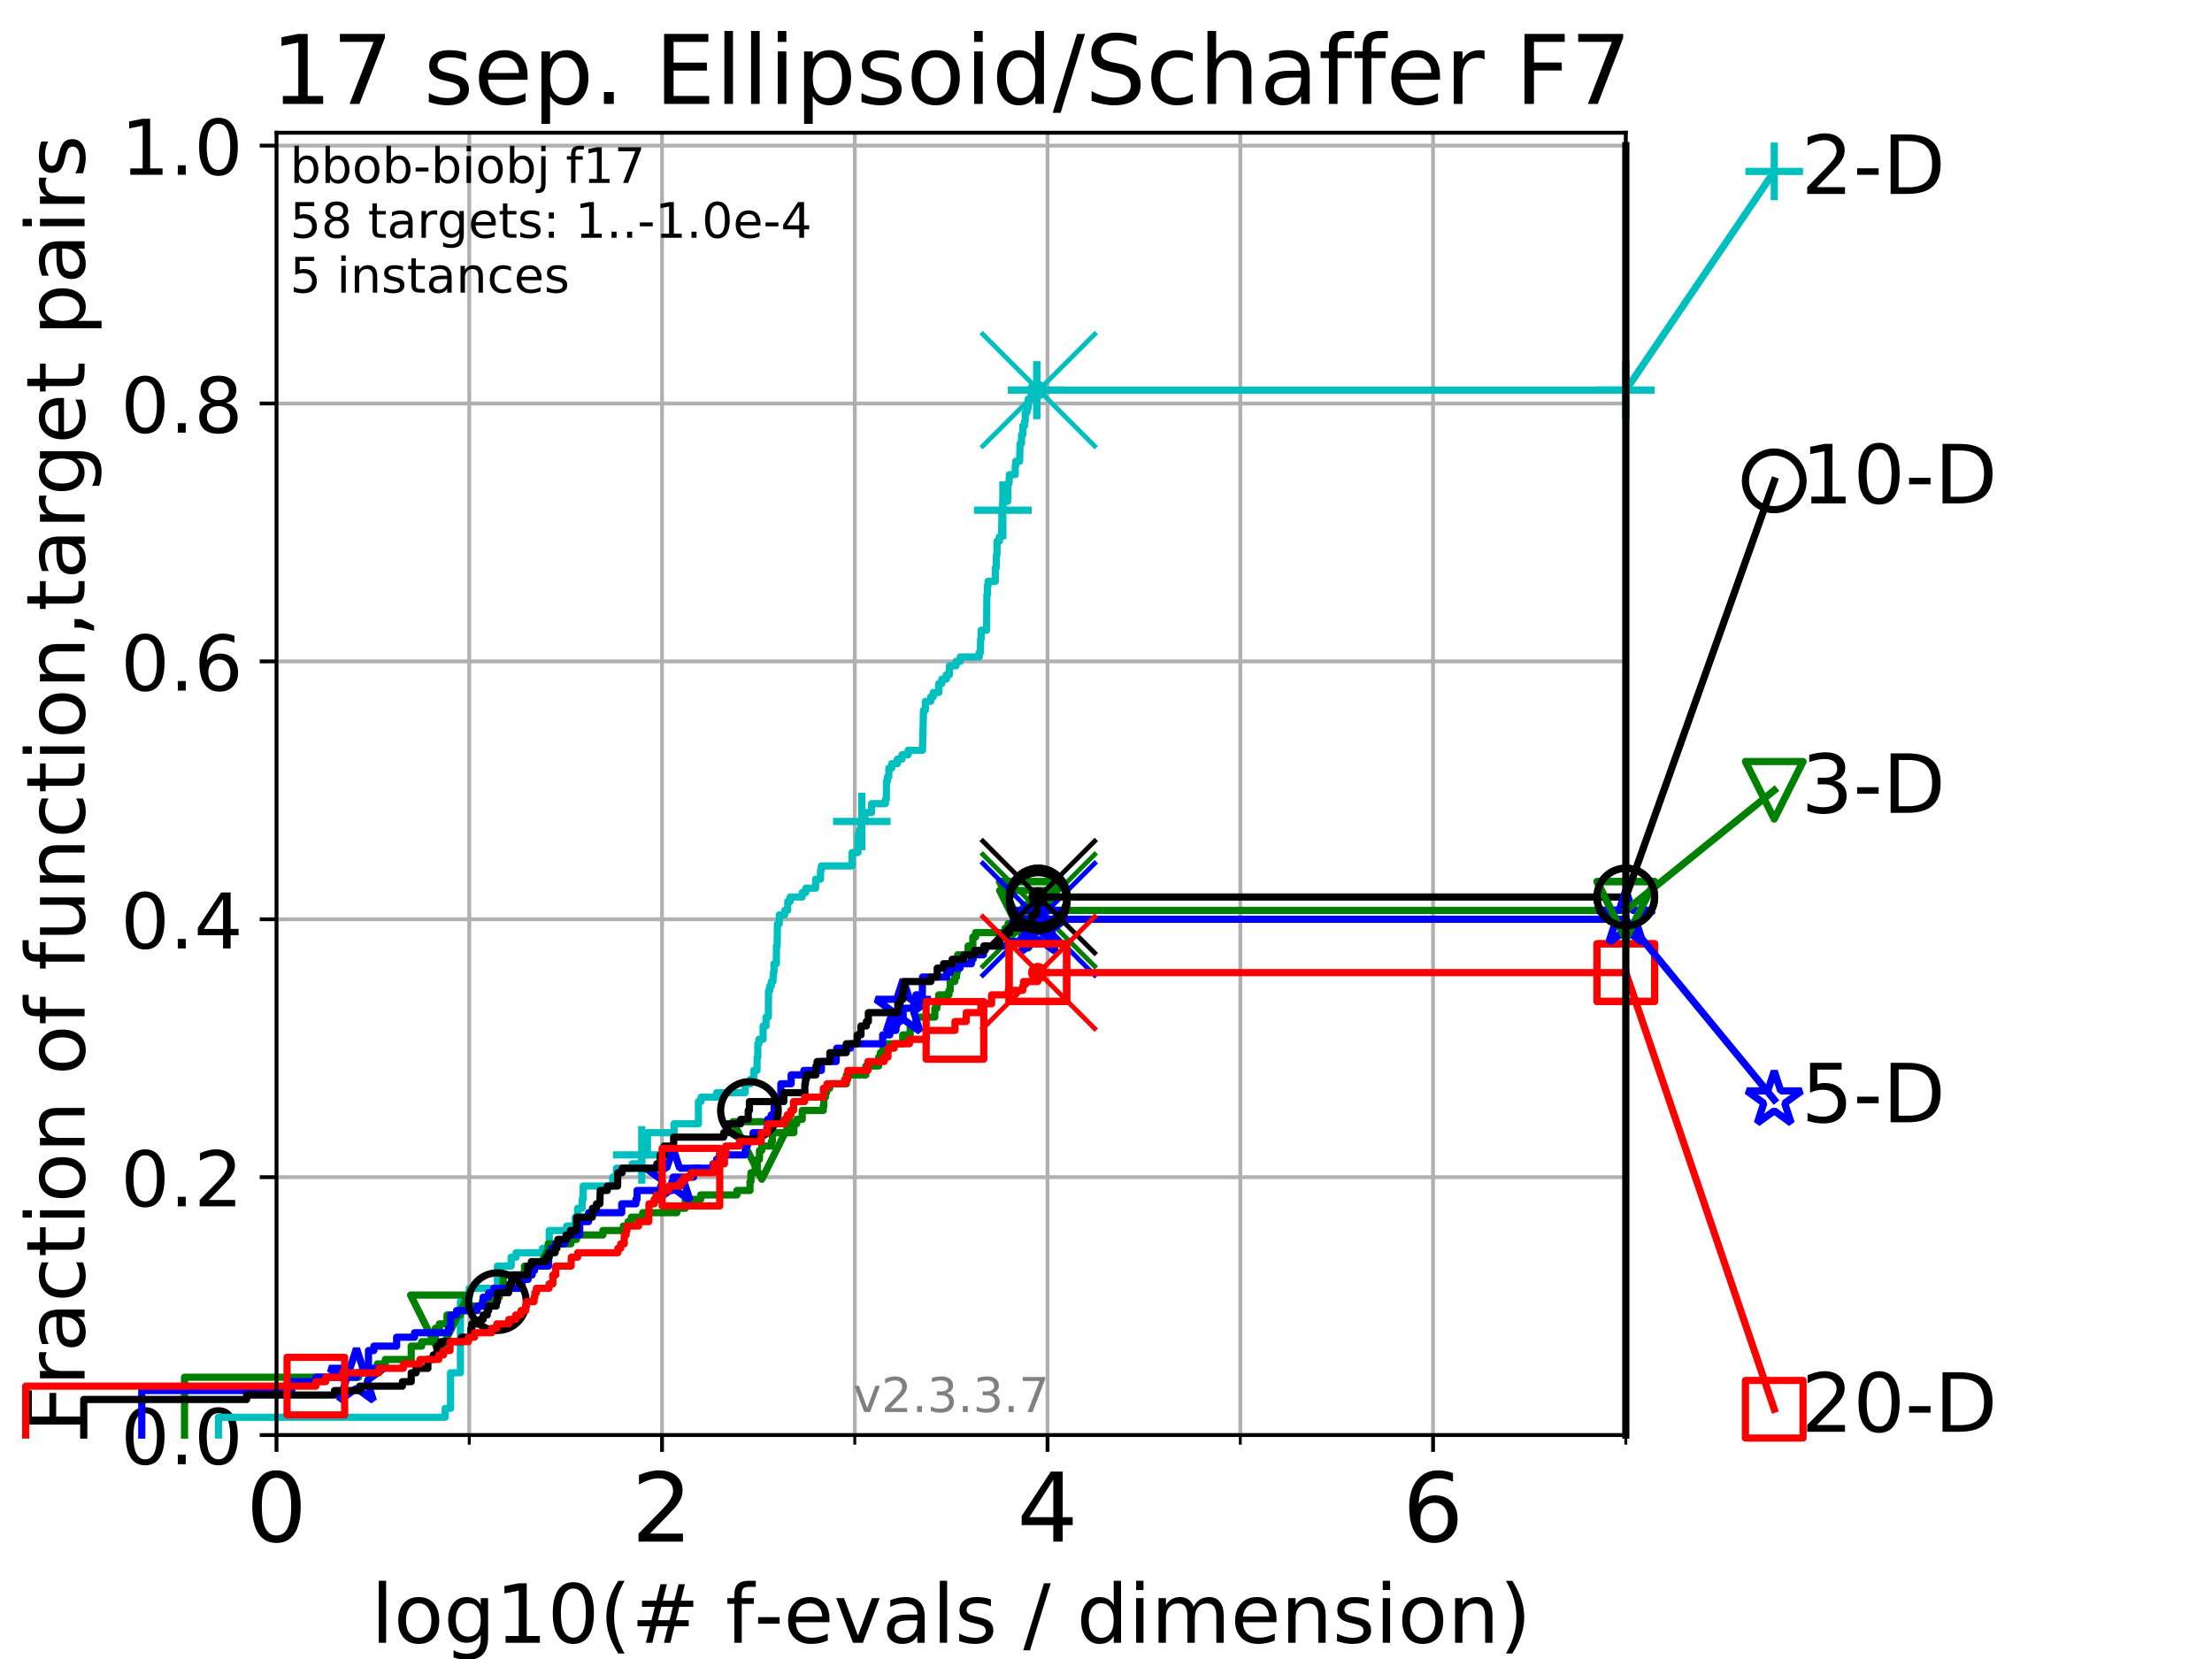 <?xml version="1.0" encoding="utf-8" standalone="no"?>
<!DOCTYPE svg PUBLIC "-//W3C//DTD SVG 1.1//EN"
  "http://www.w3.org/Graphics/SVG/1.1/DTD/svg11.dtd">
<!-- Created with matplotlib (https://matplotlib.org/) -->
<svg height="345.6pt" version="1.1" viewBox="0 0 460.8 345.6" width="460.8pt" xmlns="http://www.w3.org/2000/svg" xmlns:xlink="http://www.w3.org/1999/xlink">
 <defs>
  <style type="text/css">
*{stroke-linecap:butt;stroke-linejoin:round;}
  </style>
 </defs>
 <g id="figure_1">
  <g id="patch_1">
   <path d="M 0 345.6 
L 460.8 345.6 
L 460.8 0 
L 0 0 
z
" style="fill:#ffffff;"/>
  </g>
  <g id="axes_1">
   <g id="patch_2">
    <path d="M 57.6 298.944 
L 338.688 298.944 
L 338.688 27.648 
L 57.6 27.648 
z
" style="fill:#ffffff;"/>
   </g>
   <g id="matplotlib.axis_1">
    <g id="xtick_1">
     <g id="line2d_1">
      <path clip-path="url(#pdf03125e15)" d="M 57.6 298.944 
L 57.6 27.648 
" style="fill:none;stroke:#b0b0b0;stroke-linecap:square;stroke-width:0.8;"/>
     </g>
     <g id="line2d_2">
      <defs>
       <path d="M 0 0 
L 0 3.5 
" id="m42a26d1e50" style="stroke:#000000;stroke-width:0.8;"/>
      </defs>
      <g>
       <use style="stroke:#000000;stroke-width:0.8;" x="57.6" xlink:href="#m42a26d1e50" y="298.944"/>
      </g>
     </g>
     <g id="text_1">
      <!-- 0 -->
      <defs>
       <path d="M 31.781 66.406 
Q 24.172 66.406 20.328 58.906 
Q 16.5 51.422 16.5 36.375 
Q 16.5 21.391 20.328 13.891 
Q 24.172 6.391 31.781 6.391 
Q 39.453 6.391 43.281 13.891 
Q 47.125 21.391 47.125 36.375 
Q 47.125 51.422 43.281 58.906 
Q 39.453 66.406 31.781 66.406 
z
M 31.781 74.219 
Q 44.047 74.219 50.516 64.516 
Q 56.984 54.828 56.984 36.375 
Q 56.984 17.969 50.516 8.266 
Q 44.047 -1.422 31.781 -1.422 
Q 19.531 -1.422 13.062 8.266 
Q 6.594 17.969 6.594 36.375 
Q 6.594 54.828 13.062 64.516 
Q 19.531 74.219 31.781 74.219 
z
" id="DejaVuSans-48"/>
      </defs>
      <g transform="translate(51.237 321.141)scale(0.2 -0.2)">
       <use xlink:href="#DejaVuSans-48"/>
      </g>
     </g>
    </g>
    <g id="xtick_2">
     <g id="line2d_3">
      <path clip-path="url(#pdf03125e15)" d="M 137.911 298.944 
L 137.911 27.648 
" style="fill:none;stroke:#b0b0b0;stroke-linecap:square;stroke-width:0.8;"/>
     </g>
     <g id="line2d_4">
      <g>
       <use style="stroke:#000000;stroke-width:0.8;" x="137.911" xlink:href="#m42a26d1e50" y="298.944"/>
      </g>
     </g>
     <g id="text_2">
      <!-- 2 -->
      <defs>
       <path d="M 19.188 8.297 
L 53.609 8.297 
L 53.609 0 
L 7.328 0 
L 7.328 8.297 
Q 12.938 14.109 22.625 23.891 
Q 32.328 33.688 34.812 36.531 
Q 39.547 41.844 41.422 45.531 
Q 43.312 49.219 43.312 52.781 
Q 43.312 58.594 39.234 62.25 
Q 35.156 65.922 28.609 65.922 
Q 23.969 65.922 18.812 64.312 
Q 13.672 62.703 7.812 59.422 
L 7.812 69.391 
Q 13.766 71.781 18.938 73 
Q 24.125 74.219 28.422 74.219 
Q 39.75 74.219 46.484 68.547 
Q 53.219 62.891 53.219 53.422 
Q 53.219 48.922 51.531 44.891 
Q 49.859 40.875 45.406 35.406 
Q 44.188 33.984 37.641 27.219 
Q 31.109 20.453 19.188 8.297 
z
" id="DejaVuSans-50"/>
      </defs>
      <g transform="translate(131.548 321.141)scale(0.2 -0.2)">
       <use xlink:href="#DejaVuSans-50"/>
      </g>
     </g>
    </g>
    <g id="xtick_3">
     <g id="line2d_5">
      <path clip-path="url(#pdf03125e15)" d="M 218.222 298.944 
L 218.222 27.648 
" style="fill:none;stroke:#b0b0b0;stroke-linecap:square;stroke-width:0.8;"/>
     </g>
     <g id="line2d_6">
      <g>
       <use style="stroke:#000000;stroke-width:0.8;" x="218.222" xlink:href="#m42a26d1e50" y="298.944"/>
      </g>
     </g>
     <g id="text_3">
      <!-- 4 -->
      <defs>
       <path d="M 37.797 64.312 
L 12.891 25.391 
L 37.797 25.391 
z
M 35.203 72.906 
L 47.609 72.906 
L 47.609 25.391 
L 58.016 25.391 
L 58.016 17.188 
L 47.609 17.188 
L 47.609 0 
L 37.797 0 
L 37.797 17.188 
L 4.891 17.188 
L 4.891 26.703 
z
" id="DejaVuSans-52"/>
      </defs>
      <g transform="translate(211.859 321.141)scale(0.2 -0.2)">
       <use xlink:href="#DejaVuSans-52"/>
      </g>
     </g>
    </g>
    <g id="xtick_4">
     <g id="line2d_7">
      <path clip-path="url(#pdf03125e15)" d="M 298.533 298.944 
L 298.533 27.648 
" style="fill:none;stroke:#b0b0b0;stroke-linecap:square;stroke-width:0.8;"/>
     </g>
     <g id="line2d_8">
      <g>
       <use style="stroke:#000000;stroke-width:0.8;" x="298.533" xlink:href="#m42a26d1e50" y="298.944"/>
      </g>
     </g>
     <g id="text_4">
      <!-- 6 -->
      <defs>
       <path d="M 33.016 40.375 
Q 26.375 40.375 22.484 35.828 
Q 18.609 31.297 18.609 23.391 
Q 18.609 15.531 22.484 10.953 
Q 26.375 6.391 33.016 6.391 
Q 39.656 6.391 43.531 10.953 
Q 47.406 15.531 47.406 23.391 
Q 47.406 31.297 43.531 35.828 
Q 39.656 40.375 33.016 40.375 
z
M 52.594 71.297 
L 52.594 62.312 
Q 48.875 64.062 45.094 64.984 
Q 41.312 65.922 37.594 65.922 
Q 27.828 65.922 22.672 59.328 
Q 17.531 52.734 16.797 39.406 
Q 19.672 43.656 24.016 45.922 
Q 28.375 48.188 33.594 48.188 
Q 44.578 48.188 50.953 41.516 
Q 57.328 34.859 57.328 23.391 
Q 57.328 12.156 50.688 5.359 
Q 44.047 -1.422 33.016 -1.422 
Q 20.359 -1.422 13.672 8.266 
Q 6.984 17.969 6.984 36.375 
Q 6.984 53.656 15.188 63.938 
Q 23.391 74.219 37.203 74.219 
Q 40.922 74.219 44.703 73.484 
Q 48.484 72.75 52.594 71.297 
z
" id="DejaVuSans-54"/>
      </defs>
      <g transform="translate(292.17 321.141)scale(0.2 -0.2)">
       <use xlink:href="#DejaVuSans-54"/>
      </g>
     </g>
    </g>
    <g id="xtick_5">
     <g id="line2d_9">
      <path clip-path="url(#pdf03125e15)" d="M 97.755 298.944 
L 97.755 27.648 
" style="fill:none;stroke:#b0b0b0;stroke-linecap:square;stroke-width:0.8;"/>
     </g>
     <g id="line2d_10">
      <defs>
       <path d="M 0 0 
L 0 2 
" id="m5691cfb569" style="stroke:#000000;stroke-width:0.6;"/>
      </defs>
      <g>
       <use style="stroke:#000000;stroke-width:0.6;" x="97.755" xlink:href="#m5691cfb569" y="298.944"/>
      </g>
     </g>
    </g>
    <g id="xtick_6">
     <g id="line2d_11">
      <path clip-path="url(#pdf03125e15)" d="M 178.066 298.944 
L 178.066 27.648 
" style="fill:none;stroke:#b0b0b0;stroke-linecap:square;stroke-width:0.8;"/>
     </g>
     <g id="line2d_12">
      <g>
       <use style="stroke:#000000;stroke-width:0.6;" x="178.066" xlink:href="#m5691cfb569" y="298.944"/>
      </g>
     </g>
    </g>
    <g id="xtick_7">
     <g id="line2d_13">
      <path clip-path="url(#pdf03125e15)" d="M 258.377 298.944 
L 258.377 27.648 
" style="fill:none;stroke:#b0b0b0;stroke-linecap:square;stroke-width:0.8;"/>
     </g>
     <g id="line2d_14">
      <g>
       <use style="stroke:#000000;stroke-width:0.6;" x="258.377" xlink:href="#m5691cfb569" y="298.944"/>
      </g>
     </g>
    </g>
    <g id="xtick_8">
     <g id="line2d_15">
      <path clip-path="url(#pdf03125e15)" d="M 338.688 298.944 
L 338.688 27.648 
" style="fill:none;stroke:#b0b0b0;stroke-linecap:square;stroke-width:0.8;"/>
     </g>
     <g id="line2d_16">
      <g>
       <use style="stroke:#000000;stroke-width:0.6;" x="338.688" xlink:href="#m5691cfb569" y="298.944"/>
      </g>
     </g>
    </g>
    <g id="text_5">
     <!-- log10(# f-evals / dimension) -->
     <defs>
      <path d="M 9.422 75.984 
L 18.406 75.984 
L 18.406 0 
L 9.422 0 
z
" id="DejaVuSans-108"/>
      <path d="M 30.609 48.391 
Q 23.391 48.391 19.188 42.75 
Q 14.984 37.109 14.984 27.297 
Q 14.984 17.484 19.156 11.844 
Q 23.344 6.203 30.609 6.203 
Q 37.797 6.203 41.984 11.859 
Q 46.188 17.531 46.188 27.297 
Q 46.188 37.016 41.984 42.703 
Q 37.797 48.391 30.609 48.391 
z
M 30.609 56 
Q 42.328 56 49.016 48.375 
Q 55.719 40.766 55.719 27.297 
Q 55.719 13.875 49.016 6.219 
Q 42.328 -1.422 30.609 -1.422 
Q 18.844 -1.422 12.172 6.219 
Q 5.516 13.875 5.516 27.297 
Q 5.516 40.766 12.172 48.375 
Q 18.844 56 30.609 56 
z
" id="DejaVuSans-111"/>
      <path d="M 45.406 27.984 
Q 45.406 37.75 41.375 43.109 
Q 37.359 48.484 30.078 48.484 
Q 22.859 48.484 18.828 43.109 
Q 14.797 37.75 14.797 27.984 
Q 14.797 18.266 18.828 12.891 
Q 22.859 7.516 30.078 7.516 
Q 37.359 7.516 41.375 12.891 
Q 45.406 18.266 45.406 27.984 
z
M 54.391 6.781 
Q 54.391 -7.172 48.188 -13.984 
Q 42 -20.797 29.203 -20.797 
Q 24.469 -20.797 20.266 -20.094 
Q 16.062 -19.391 12.109 -17.922 
L 12.109 -9.188 
Q 16.062 -11.328 19.922 -12.344 
Q 23.781 -13.375 27.781 -13.375 
Q 36.625 -13.375 41.016 -8.766 
Q 45.406 -4.156 45.406 5.172 
L 45.406 9.625 
Q 42.625 4.781 38.281 2.391 
Q 33.938 0 27.875 0 
Q 17.828 0 11.672 7.656 
Q 5.516 15.328 5.516 27.984 
Q 5.516 40.672 11.672 48.328 
Q 17.828 56 27.875 56 
Q 33.938 56 38.281 53.609 
Q 42.625 51.219 45.406 46.391 
L 45.406 54.688 
L 54.391 54.688 
z
" id="DejaVuSans-103"/>
      <path d="M 12.406 8.297 
L 28.516 8.297 
L 28.516 63.922 
L 10.984 60.406 
L 10.984 69.391 
L 28.422 72.906 
L 38.281 72.906 
L 38.281 8.297 
L 54.391 8.297 
L 54.391 0 
L 12.406 0 
z
" id="DejaVuSans-49"/>
      <path d="M 31 75.875 
Q 24.469 64.656 21.281 53.656 
Q 18.109 42.672 18.109 31.391 
Q 18.109 20.125 21.312 9.062 
Q 24.516 -2 31 -13.188 
L 23.188 -13.188 
Q 15.875 -1.703 12.234 9.375 
Q 8.594 20.453 8.594 31.391 
Q 8.594 42.281 12.203 53.312 
Q 15.828 64.359 23.188 75.875 
z
" id="DejaVuSans-40"/>
      <path d="M 51.125 44 
L 36.922 44 
L 32.812 27.688 
L 47.125 27.688 
z
M 43.797 71.781 
L 38.719 51.516 
L 52.984 51.516 
L 58.109 71.781 
L 65.922 71.781 
L 60.891 51.516 
L 76.125 51.516 
L 76.125 44 
L 58.984 44 
L 54.984 27.688 
L 70.516 27.688 
L 70.516 20.219 
L 53.078 20.219 
L 48 0 
L 40.188 0 
L 45.219 20.219 
L 30.906 20.219 
L 25.875 0 
L 18.016 0 
L 23.094 20.219 
L 7.719 20.219 
L 7.719 27.688 
L 24.906 27.688 
L 29 44 
L 13.281 44 
L 13.281 51.516 
L 30.906 51.516 
L 35.891 71.781 
z
" id="DejaVuSans-35"/>
      <path id="DejaVuSans-32"/>
      <path d="M 37.109 75.984 
L 37.109 68.5 
L 28.516 68.5 
Q 23.688 68.5 21.797 66.547 
Q 19.922 64.594 19.922 59.516 
L 19.922 54.688 
L 34.719 54.688 
L 34.719 47.703 
L 19.922 47.703 
L 19.922 0 
L 10.891 0 
L 10.891 47.703 
L 2.297 47.703 
L 2.297 54.688 
L 10.891 54.688 
L 10.891 58.5 
Q 10.891 67.625 15.141 71.797 
Q 19.391 75.984 28.609 75.984 
z
" id="DejaVuSans-102"/>
      <path d="M 4.891 31.391 
L 31.203 31.391 
L 31.203 23.391 
L 4.891 23.391 
z
" id="DejaVuSans-45"/>
      <path d="M 56.203 29.594 
L 56.203 25.203 
L 14.891 25.203 
Q 15.484 15.922 20.484 11.062 
Q 25.484 6.203 34.422 6.203 
Q 39.594 6.203 44.453 7.469 
Q 49.312 8.734 54.109 11.281 
L 54.109 2.781 
Q 49.266 0.734 44.188 -0.344 
Q 39.109 -1.422 33.891 -1.422 
Q 20.797 -1.422 13.156 6.188 
Q 5.516 13.812 5.516 26.812 
Q 5.516 40.234 12.766 48.109 
Q 20.016 56 32.328 56 
Q 43.359 56 49.781 48.891 
Q 56.203 41.797 56.203 29.594 
z
M 47.219 32.234 
Q 47.125 39.594 43.094 43.984 
Q 39.062 48.391 32.422 48.391 
Q 24.906 48.391 20.391 44.141 
Q 15.875 39.891 15.188 32.172 
z
" id="DejaVuSans-101"/>
      <path d="M 2.984 54.688 
L 12.5 54.688 
L 29.594 8.797 
L 46.688 54.688 
L 56.203 54.688 
L 35.688 0 
L 23.484 0 
z
" id="DejaVuSans-118"/>
      <path d="M 34.281 27.484 
Q 23.391 27.484 19.188 25 
Q 14.984 22.516 14.984 16.5 
Q 14.984 11.719 18.141 8.906 
Q 21.297 6.109 26.703 6.109 
Q 34.188 6.109 38.703 11.406 
Q 43.219 16.703 43.219 25.484 
L 43.219 27.484 
z
M 52.203 31.203 
L 52.203 0 
L 43.219 0 
L 43.219 8.297 
Q 40.141 3.328 35.547 0.953 
Q 30.953 -1.422 24.312 -1.422 
Q 15.922 -1.422 10.953 3.297 
Q 6 8.016 6 15.922 
Q 6 25.141 12.172 29.828 
Q 18.359 34.516 30.609 34.516 
L 43.219 34.516 
L 43.219 35.406 
Q 43.219 41.609 39.141 45 
Q 35.062 48.391 27.688 48.391 
Q 23 48.391 18.547 47.266 
Q 14.109 46.141 10.016 43.891 
L 10.016 52.203 
Q 14.938 54.109 19.578 55.047 
Q 24.219 56 28.609 56 
Q 40.484 56 46.344 49.844 
Q 52.203 43.703 52.203 31.203 
z
" id="DejaVuSans-97"/>
      <path d="M 44.281 53.078 
L 44.281 44.578 
Q 40.484 46.531 36.375 47.5 
Q 32.281 48.484 27.875 48.484 
Q 21.188 48.484 17.844 46.438 
Q 14.5 44.391 14.5 40.281 
Q 14.5 37.156 16.891 35.375 
Q 19.281 33.594 26.516 31.984 
L 29.594 31.297 
Q 39.156 29.25 43.188 25.516 
Q 47.219 21.781 47.219 15.094 
Q 47.219 7.469 41.188 3.016 
Q 35.156 -1.422 24.609 -1.422 
Q 20.219 -1.422 15.453 -0.562 
Q 10.688 0.297 5.422 2 
L 5.422 11.281 
Q 10.406 8.688 15.234 7.391 
Q 20.062 6.109 24.812 6.109 
Q 31.156 6.109 34.562 8.281 
Q 37.984 10.453 37.984 14.406 
Q 37.984 18.062 35.516 20.016 
Q 33.062 21.969 24.703 23.781 
L 21.578 24.516 
Q 13.234 26.266 9.516 29.906 
Q 5.812 33.547 5.812 39.891 
Q 5.812 47.609 11.281 51.797 
Q 16.75 56 26.812 56 
Q 31.781 56 36.172 55.266 
Q 40.578 54.547 44.281 53.078 
z
" id="DejaVuSans-115"/>
      <path d="M 25.391 72.906 
L 33.688 72.906 
L 8.297 -9.281 
L 0 -9.281 
z
" id="DejaVuSans-47"/>
      <path d="M 45.406 46.391 
L 45.406 75.984 
L 54.391 75.984 
L 54.391 0 
L 45.406 0 
L 45.406 8.203 
Q 42.578 3.328 38.25 0.953 
Q 33.938 -1.422 27.875 -1.422 
Q 17.969 -1.422 11.734 6.484 
Q 5.516 14.406 5.516 27.297 
Q 5.516 40.188 11.734 48.094 
Q 17.969 56 27.875 56 
Q 33.938 56 38.25 53.625 
Q 42.578 51.266 45.406 46.391 
z
M 14.797 27.297 
Q 14.797 17.391 18.875 11.75 
Q 22.953 6.109 30.078 6.109 
Q 37.203 6.109 41.297 11.75 
Q 45.406 17.391 45.406 27.297 
Q 45.406 37.203 41.297 42.844 
Q 37.203 48.484 30.078 48.484 
Q 22.953 48.484 18.875 42.844 
Q 14.797 37.203 14.797 27.297 
z
" id="DejaVuSans-100"/>
      <path d="M 9.422 54.688 
L 18.406 54.688 
L 18.406 0 
L 9.422 0 
z
M 9.422 75.984 
L 18.406 75.984 
L 18.406 64.594 
L 9.422 64.594 
z
" id="DejaVuSans-105"/>
      <path d="M 52 44.188 
Q 55.375 50.25 60.062 53.125 
Q 64.75 56 71.094 56 
Q 79.641 56 84.281 50.016 
Q 88.922 44.047 88.922 33.016 
L 88.922 0 
L 79.891 0 
L 79.891 32.719 
Q 79.891 40.578 77.094 44.375 
Q 74.312 48.188 68.609 48.188 
Q 61.625 48.188 57.562 43.547 
Q 53.516 38.922 53.516 30.906 
L 53.516 0 
L 44.484 0 
L 44.484 32.719 
Q 44.484 40.625 41.703 44.406 
Q 38.922 48.188 33.109 48.188 
Q 26.219 48.188 22.156 43.531 
Q 18.109 38.875 18.109 30.906 
L 18.109 0 
L 9.078 0 
L 9.078 54.688 
L 18.109 54.688 
L 18.109 46.188 
Q 21.188 51.219 25.484 53.609 
Q 29.781 56 35.688 56 
Q 41.656 56 45.828 52.969 
Q 50 49.953 52 44.188 
z
" id="DejaVuSans-109"/>
      <path d="M 54.891 33.016 
L 54.891 0 
L 45.906 0 
L 45.906 32.719 
Q 45.906 40.484 42.875 44.328 
Q 39.844 48.188 33.797 48.188 
Q 26.516 48.188 22.312 43.547 
Q 18.109 38.922 18.109 30.906 
L 18.109 0 
L 9.078 0 
L 9.078 54.688 
L 18.109 54.688 
L 18.109 46.188 
Q 21.344 51.125 25.703 53.562 
Q 30.078 56 35.797 56 
Q 45.219 56 50.047 50.172 
Q 54.891 44.344 54.891 33.016 
z
" id="DejaVuSans-110"/>
      <path d="M 8.016 75.875 
L 15.828 75.875 
Q 23.141 64.359 26.781 53.312 
Q 30.422 42.281 30.422 31.391 
Q 30.422 20.453 26.781 9.375 
Q 23.141 -1.703 15.828 -13.188 
L 8.016 -13.188 
Q 14.5 -2 17.703 9.062 
Q 20.906 20.125 20.906 31.391 
Q 20.906 42.672 17.703 53.656 
Q 14.5 64.656 8.016 75.875 
z
" id="DejaVuSans-41"/>
     </defs>
     <g transform="translate(77.303 342.218)scale(0.17 -0.17)">
      <use xlink:href="#DejaVuSans-108"/>
      <use x="27.783" xlink:href="#DejaVuSans-111"/>
      <use x="88.965" xlink:href="#DejaVuSans-103"/>
      <use x="152.441" xlink:href="#DejaVuSans-49"/>
      <use x="216.064" xlink:href="#DejaVuSans-48"/>
      <use x="279.688" xlink:href="#DejaVuSans-40"/>
      <use x="318.701" xlink:href="#DejaVuSans-35"/>
      <use x="402.49" xlink:href="#DejaVuSans-32"/>
      <use x="434.277" xlink:href="#DejaVuSans-102"/>
      <use x="469.404" xlink:href="#DejaVuSans-45"/>
      <use x="505.488" xlink:href="#DejaVuSans-101"/>
      <use x="567.012" xlink:href="#DejaVuSans-118"/>
      <use x="626.191" xlink:href="#DejaVuSans-97"/>
      <use x="687.471" xlink:href="#DejaVuSans-108"/>
      <use x="715.254" xlink:href="#DejaVuSans-115"/>
      <use x="767.354" xlink:href="#DejaVuSans-32"/>
      <use x="799.141" xlink:href="#DejaVuSans-47"/>
      <use x="832.832" xlink:href="#DejaVuSans-32"/>
      <use x="864.619" xlink:href="#DejaVuSans-100"/>
      <use x="928.096" xlink:href="#DejaVuSans-105"/>
      <use x="955.879" xlink:href="#DejaVuSans-109"/>
      <use x="1053.291" xlink:href="#DejaVuSans-101"/>
      <use x="1114.814" xlink:href="#DejaVuSans-110"/>
      <use x="1178.193" xlink:href="#DejaVuSans-115"/>
      <use x="1230.293" xlink:href="#DejaVuSans-105"/>
      <use x="1258.076" xlink:href="#DejaVuSans-111"/>
      <use x="1319.258" xlink:href="#DejaVuSans-110"/>
      <use x="1382.637" xlink:href="#DejaVuSans-41"/>
     </g>
    </g>
   </g>
   <g id="matplotlib.axis_2">
    <g id="ytick_1">
     <g id="line2d_17">
      <path clip-path="url(#pdf03125e15)" d="M 57.6 298.944 
L 338.688 298.944 
" style="fill:none;stroke:#b0b0b0;stroke-linecap:square;stroke-width:0.8;"/>
     </g>
     <g id="line2d_18">
      <defs>
       <path d="M 0 0 
L -3.5 0 
" id="m822477acf3" style="stroke:#000000;stroke-width:0.8;"/>
      </defs>
      <g>
       <use style="stroke:#000000;stroke-width:0.8;" x="57.6" xlink:href="#m822477acf3" y="298.944"/>
      </g>
     </g>
     <g id="text_6">
      <!-- 0.0 -->
      <defs>
       <path d="M 10.688 12.406 
L 21 12.406 
L 21 0 
L 10.688 0 
z
" id="DejaVuSans-46"/>
      </defs>
      <g transform="translate(25.155 305.023)scale(0.16 -0.16)">
       <use xlink:href="#DejaVuSans-48"/>
       <use x="63.623" xlink:href="#DejaVuSans-46"/>
       <use x="95.41" xlink:href="#DejaVuSans-48"/>
      </g>
     </g>
    </g>
    <g id="ytick_2">
     <g id="line2d_19">
      <path clip-path="url(#pdf03125e15)" d="M 57.6 245.222 
L 338.688 245.222 
" style="fill:none;stroke:#b0b0b0;stroke-linecap:square;stroke-width:0.8;"/>
     </g>
     <g id="line2d_20">
      <g>
       <use style="stroke:#000000;stroke-width:0.8;" x="57.6" xlink:href="#m822477acf3" y="245.222"/>
      </g>
     </g>
     <g id="text_7">
      <!-- 0.2 -->
      <g transform="translate(25.155 251.301)scale(0.16 -0.16)">
       <use xlink:href="#DejaVuSans-48"/>
       <use x="63.623" xlink:href="#DejaVuSans-46"/>
       <use x="95.41" xlink:href="#DejaVuSans-50"/>
      </g>
     </g>
    </g>
    <g id="ytick_3">
     <g id="line2d_21">
      <path clip-path="url(#pdf03125e15)" d="M 57.6 191.5 
L 338.688 191.5 
" style="fill:none;stroke:#b0b0b0;stroke-linecap:square;stroke-width:0.8;"/>
     </g>
     <g id="line2d_22">
      <g>
       <use style="stroke:#000000;stroke-width:0.8;" x="57.6" xlink:href="#m822477acf3" y="191.5"/>
      </g>
     </g>
     <g id="text_8">
      <!-- 0.4 -->
      <g transform="translate(25.155 197.579)scale(0.16 -0.16)">
       <use xlink:href="#DejaVuSans-48"/>
       <use x="63.623" xlink:href="#DejaVuSans-46"/>
       <use x="95.41" xlink:href="#DejaVuSans-52"/>
      </g>
     </g>
    </g>
    <g id="ytick_4">
     <g id="line2d_23">
      <path clip-path="url(#pdf03125e15)" d="M 57.6 137.778 
L 338.688 137.778 
" style="fill:none;stroke:#b0b0b0;stroke-linecap:square;stroke-width:0.8;"/>
     </g>
     <g id="line2d_24">
      <g>
       <use style="stroke:#000000;stroke-width:0.8;" x="57.6" xlink:href="#m822477acf3" y="137.778"/>
      </g>
     </g>
     <g id="text_9">
      <!-- 0.6 -->
      <g transform="translate(25.155 143.857)scale(0.16 -0.16)">
       <use xlink:href="#DejaVuSans-48"/>
       <use x="63.623" xlink:href="#DejaVuSans-46"/>
       <use x="95.41" xlink:href="#DejaVuSans-54"/>
      </g>
     </g>
    </g>
    <g id="ytick_5">
     <g id="line2d_25">
      <path clip-path="url(#pdf03125e15)" d="M 57.6 84.056 
L 338.688 84.056 
" style="fill:none;stroke:#b0b0b0;stroke-linecap:square;stroke-width:0.8;"/>
     </g>
     <g id="line2d_26">
      <g>
       <use style="stroke:#000000;stroke-width:0.8;" x="57.6" xlink:href="#m822477acf3" y="84.056"/>
      </g>
     </g>
     <g id="text_10">
      <!-- 0.8 -->
      <defs>
       <path d="M 31.781 34.625 
Q 24.75 34.625 20.719 30.859 
Q 16.703 27.094 16.703 20.516 
Q 16.703 13.922 20.719 10.156 
Q 24.75 6.391 31.781 6.391 
Q 38.812 6.391 42.859 10.172 
Q 46.922 13.969 46.922 20.516 
Q 46.922 27.094 42.891 30.859 
Q 38.875 34.625 31.781 34.625 
z
M 21.922 38.812 
Q 15.578 40.375 12.031 44.719 
Q 8.5 49.078 8.5 55.328 
Q 8.5 64.062 14.719 69.141 
Q 20.953 74.219 31.781 74.219 
Q 42.672 74.219 48.875 69.141 
Q 55.078 64.062 55.078 55.328 
Q 55.078 49.078 51.531 44.719 
Q 48 40.375 41.703 38.812 
Q 48.828 37.156 52.797 32.312 
Q 56.781 27.484 56.781 20.516 
Q 56.781 9.906 50.312 4.234 
Q 43.844 -1.422 31.781 -1.422 
Q 19.734 -1.422 13.25 4.234 
Q 6.781 9.906 6.781 20.516 
Q 6.781 27.484 10.781 32.312 
Q 14.797 37.156 21.922 38.812 
z
M 18.312 54.391 
Q 18.312 48.734 21.844 45.562 
Q 25.391 42.391 31.781 42.391 
Q 38.141 42.391 41.719 45.562 
Q 45.312 48.734 45.312 54.391 
Q 45.312 60.062 41.719 63.234 
Q 38.141 66.406 31.781 66.406 
Q 25.391 66.406 21.844 63.234 
Q 18.312 60.062 18.312 54.391 
z
" id="DejaVuSans-56"/>
      </defs>
      <g transform="translate(25.155 90.135)scale(0.16 -0.16)">
       <use xlink:href="#DejaVuSans-48"/>
       <use x="63.623" xlink:href="#DejaVuSans-46"/>
       <use x="95.41" xlink:href="#DejaVuSans-56"/>
      </g>
     </g>
    </g>
    <g id="ytick_6">
     <g id="line2d_27">
      <path clip-path="url(#pdf03125e15)" d="M 57.6 30.334 
L 338.688 30.334 
" style="fill:none;stroke:#b0b0b0;stroke-linecap:square;stroke-width:0.8;"/>
     </g>
     <g id="line2d_28">
      <g>
       <use style="stroke:#000000;stroke-width:0.8;" x="57.6" xlink:href="#m822477acf3" y="30.334"/>
      </g>
     </g>
     <g id="text_11">
      <!-- 1.0 -->
      <g transform="translate(25.155 36.413)scale(0.16 -0.16)">
       <use xlink:href="#DejaVuSans-49"/>
       <use x="63.623" xlink:href="#DejaVuSans-46"/>
       <use x="95.41" xlink:href="#DejaVuSans-48"/>
      </g>
     </g>
    </g>
    <g id="text_12">
     <!-- Fraction of function,target pairs -->
     <defs>
      <path d="M 9.812 72.906 
L 51.703 72.906 
L 51.703 64.594 
L 19.672 64.594 
L 19.672 43.109 
L 48.578 43.109 
L 48.578 34.812 
L 19.672 34.812 
L 19.672 0 
L 9.812 0 
z
" id="DejaVuSans-70"/>
      <path d="M 41.109 46.297 
Q 39.594 47.172 37.812 47.578 
Q 36.031 48 33.891 48 
Q 26.266 48 22.188 43.047 
Q 18.109 38.094 18.109 28.812 
L 18.109 0 
L 9.078 0 
L 9.078 54.688 
L 18.109 54.688 
L 18.109 46.188 
Q 20.953 51.172 25.484 53.578 
Q 30.031 56 36.531 56 
Q 37.453 56 38.578 55.875 
Q 39.703 55.766 41.062 55.516 
z
" id="DejaVuSans-114"/>
      <path d="M 48.781 52.594 
L 48.781 44.188 
Q 44.969 46.297 41.141 47.344 
Q 37.312 48.391 33.406 48.391 
Q 24.656 48.391 19.812 42.844 
Q 14.984 37.312 14.984 27.297 
Q 14.984 17.281 19.812 11.734 
Q 24.656 6.203 33.406 6.203 
Q 37.312 6.203 41.141 7.25 
Q 44.969 8.297 48.781 10.406 
L 48.781 2.094 
Q 45.016 0.344 40.984 -0.531 
Q 36.969 -1.422 32.422 -1.422 
Q 20.062 -1.422 12.781 6.344 
Q 5.516 14.109 5.516 27.297 
Q 5.516 40.672 12.859 48.328 
Q 20.219 56 33.016 56 
Q 37.156 56 41.109 55.141 
Q 45.062 54.297 48.781 52.594 
z
" id="DejaVuSans-99"/>
      <path d="M 18.312 70.219 
L 18.312 54.688 
L 36.812 54.688 
L 36.812 47.703 
L 18.312 47.703 
L 18.312 18.016 
Q 18.312 11.328 20.141 9.422 
Q 21.969 7.516 27.594 7.516 
L 36.812 7.516 
L 36.812 0 
L 27.594 0 
Q 17.188 0 13.234 3.875 
Q 9.281 7.766 9.281 18.016 
L 9.281 47.703 
L 2.688 47.703 
L 2.688 54.688 
L 9.281 54.688 
L 9.281 70.219 
z
" id="DejaVuSans-116"/>
      <path d="M 8.5 21.578 
L 8.5 54.688 
L 17.484 54.688 
L 17.484 21.922 
Q 17.484 14.156 20.5 10.266 
Q 23.531 6.391 29.594 6.391 
Q 36.859 6.391 41.078 11.031 
Q 45.312 15.672 45.312 23.688 
L 45.312 54.688 
L 54.297 54.688 
L 54.297 0 
L 45.312 0 
L 45.312 8.406 
Q 42.047 3.422 37.719 1 
Q 33.406 -1.422 27.688 -1.422 
Q 18.266 -1.422 13.375 4.438 
Q 8.5 10.297 8.5 21.578 
z
M 31.109 56 
z
" id="DejaVuSans-117"/>
      <path d="M 11.719 12.406 
L 22.016 12.406 
L 22.016 4 
L 14.016 -11.625 
L 7.719 -11.625 
L 11.719 4 
z
" id="DejaVuSans-44"/>
      <path d="M 18.109 8.203 
L 18.109 -20.797 
L 9.078 -20.797 
L 9.078 54.688 
L 18.109 54.688 
L 18.109 46.391 
Q 20.953 51.266 25.266 53.625 
Q 29.594 56 35.594 56 
Q 45.562 56 51.781 48.094 
Q 58.016 40.188 58.016 27.297 
Q 58.016 14.406 51.781 6.484 
Q 45.562 -1.422 35.594 -1.422 
Q 29.594 -1.422 25.266 0.953 
Q 20.953 3.328 18.109 8.203 
z
M 48.688 27.297 
Q 48.688 37.203 44.609 42.844 
Q 40.531 48.484 33.406 48.484 
Q 26.266 48.484 22.188 42.844 
Q 18.109 37.203 18.109 27.297 
Q 18.109 17.391 22.188 11.75 
Q 26.266 6.109 33.406 6.109 
Q 40.531 6.109 44.609 11.75 
Q 48.688 17.391 48.688 27.297 
z
" id="DejaVuSans-112"/>
     </defs>
     <g transform="translate(17.62 298.435)rotate(-90)scale(0.17 -0.17)">
      <use xlink:href="#DejaVuSans-70"/>
      <use x="57.41" xlink:href="#DejaVuSans-114"/>
      <use x="98.523" xlink:href="#DejaVuSans-97"/>
      <use x="159.803" xlink:href="#DejaVuSans-99"/>
      <use x="214.783" xlink:href="#DejaVuSans-116"/>
      <use x="253.992" xlink:href="#DejaVuSans-105"/>
      <use x="281.775" xlink:href="#DejaVuSans-111"/>
      <use x="342.957" xlink:href="#DejaVuSans-110"/>
      <use x="406.336" xlink:href="#DejaVuSans-32"/>
      <use x="438.123" xlink:href="#DejaVuSans-111"/>
      <use x="499.305" xlink:href="#DejaVuSans-102"/>
      <use x="534.51" xlink:href="#DejaVuSans-32"/>
      <use x="566.297" xlink:href="#DejaVuSans-102"/>
      <use x="601.502" xlink:href="#DejaVuSans-117"/>
      <use x="664.881" xlink:href="#DejaVuSans-110"/>
      <use x="728.26" xlink:href="#DejaVuSans-99"/>
      <use x="783.24" xlink:href="#DejaVuSans-116"/>
      <use x="822.449" xlink:href="#DejaVuSans-105"/>
      <use x="850.232" xlink:href="#DejaVuSans-111"/>
      <use x="911.414" xlink:href="#DejaVuSans-110"/>
      <use x="974.793" xlink:href="#DejaVuSans-44"/>
      <use x="1006.58" xlink:href="#DejaVuSans-116"/>
      <use x="1045.789" xlink:href="#DejaVuSans-97"/>
      <use x="1107.068" xlink:href="#DejaVuSans-114"/>
      <use x="1148.166" xlink:href="#DejaVuSans-103"/>
      <use x="1211.643" xlink:href="#DejaVuSans-101"/>
      <use x="1273.166" xlink:href="#DejaVuSans-116"/>
      <use x="1312.375" xlink:href="#DejaVuSans-32"/>
      <use x="1344.162" xlink:href="#DejaVuSans-112"/>
      <use x="1407.639" xlink:href="#DejaVuSans-97"/>
      <use x="1468.918" xlink:href="#DejaVuSans-105"/>
      <use x="1496.701" xlink:href="#DejaVuSans-114"/>
      <use x="1537.814" xlink:href="#DejaVuSans-115"/>
     </g>
    </g>
   </g>
   <g id="line2d_29">
    <defs>
     <path d="M 0 1.5 
C 0.398 1.5 0.779 1.342 1.061 1.061 
C 1.342 0.779 1.5 0.398 1.5 0 
C 1.5 -0.398 1.342 -0.779 1.061 -1.061 
C 0.779 -1.342 0.398 -1.5 0 -1.5 
C -0.398 -1.5 -0.779 -1.342 -1.061 -1.061 
C -1.342 -0.779 -1.5 -0.398 -1.5 0 
C -1.5 0.398 -1.342 0.779 -1.061 1.061 
C -0.779 1.342 -0.398 1.5 0 1.5 
z
" id="m6326e87738" style="stroke:#00bfbf;"/>
    </defs>
    <g>
     <use style="fill:#00bfbf;stroke:#00bfbf;" x="215.99" xlink:href="#m6326e87738" y="81.277"/>
     <use style="fill:#00bfbf;stroke:#00bfbf;" x="215.99" xlink:href="#m6326e87738" y="81.277"/>
    </g>
   </g>
   <g id="line2d_30">
    <path d="M 45.512 298.944 
L 45.512 295.239 
L 92.738 295.239 
L 92.738 293.387 
L 93.864 293.387 
L 93.864 285.977 
L 95.918 285.977 
L 95.918 271.157 
L 96.861 271.157 
L 96.861 270.231 
L 97.755 270.231 
L 97.755 268.378 
L 103.623 268.378 
L 103.623 263.747 
L 106.489 263.747 
L 106.489 261.894 
L 107.515 261.894 
L 107.515 260.968 
L 113.023 260.968 
L 113.023 260.042 
L 114.419 260.042 
L 114.419 256.337 
L 118.04 256.337 
L 118.04 255.411 
L 119.85 255.411 
L 119.85 253.558 
L 120.335 253.558 
L 120.335 251.706 
L 121.265 251.706 
L 121.265 249.853 
L 121.49 249.853 
L 121.49 247.075 
L 127.643 247.075 
L 127.643 245.222 
L 128.411 245.222 
L 128.411 243.37 
L 131.691 243.37 
L 131.691 242.443 
L 133.689 242.443 
L 133.689 240.591 
L 134.87 240.591 
L 134.87 235.96 
L 140.424 235.96 
L 140.424 234.107 
L 145.497 234.107 
L 145.497 229.476 
L 146.053 229.476 
L 146.053 228.55 
L 149.287 228.55 
L 149.287 227.623 
L 155.232 227.623 
L 155.232 225.771 
L 156.358 225.771 
L 156.358 224.845 
L 157.012 224.845 
L 157.012 222.992 
L 157.698 222.992 
L 157.726 220.214 
L 157.865 220.214 
L 157.865 217.435 
L 158.086 217.435 
L 158.086 216.509 
L 158.968 216.509 
L 158.968 213.73 
L 159.583 213.73 
L 159.583 211.877 
L 160.055 211.877 
L 160.103 206.32 
L 160.37 206.32 
L 160.37 205.394 
L 160.68 205.394 
L 160.68 204.467 
L 161.031 204.467 
L 161.1 202.615 
L 161.238 202.615 
L 161.238 200.762 
L 161.735 200.762 
L 161.757 197.057 
L 161.89 197.057 
L 161.956 192.426 
L 162.346 192.426 
L 162.346 190.574 
L 163.469 190.574 
L 163.469 189.648 
L 164.083 189.648 
L 164.102 187.795 
L 164.619 187.795 
L 164.619 186.869 
L 167.109 186.869 
L 167.109 185.943 
L 167.861 185.943 
L 167.861 185.016 
L 169.912 185.016 
L 169.912 183.164 
L 170.925 183.164 
L 170.925 181.311 
L 171.095 181.311 
L 171.095 180.385 
L 177.499 180.385 
L 177.508 177.606 
L 178.733 177.606 
L 178.733 173.901 
L 179.008 173.901 
L 179.008 172.975 
L 179.328 172.975 
L 179.328 172.049 
L 179.537 172.049 
L 179.537 171.123 
L 180.004 171.123 
L 180.004 170.196 
L 180.19 170.196 
L 180.19 169.27 
L 181.563 169.27 
L 181.563 167.418 
L 184.45 167.418 
L 184.45 166.492 
L 184.654 166.492 
L 184.66 162.787 
L 184.856 162.787 
L 184.856 161.86 
L 185.161 161.86 
L 185.161 160.008 
L 185.765 160.008 
L 185.765 159.082 
L 186.926 159.082 
L 186.926 158.155 
L 187.9 158.155 
L 187.9 157.229 
L 189.172 157.229 
L 189.172 156.303 
L 192.166 156.303 
L 192.274 151.672 
L 192.293 151.672 
L 192.374 147.967 
L 192.765 147.967 
L 192.765 146.114 
L 193.87 146.114 
L 193.87 145.188 
L 194.405 145.188 
L 194.405 144.262 
L 195.565 144.262 
L 195.565 142.409 
L 196.199 142.409 
L 196.199 141.483 
L 197.135 141.483 
L 197.135 140.557 
L 197.794 140.557 
L 197.794 138.704 
L 199.152 138.704 
L 199.152 137.778 
L 200.03 137.778 
L 200.03 136.852 
L 203.991 136.852 
L 203.991 135.926 
L 204.236 135.926 
L 204.273 133.147 
L 204.391 133.147 
L 204.391 131.294 
L 205.521 131.294 
L 205.592 123.884 
L 205.696 123.884 
L 205.696 122.032 
L 205.826 122.032 
L 205.826 121.106 
L 207.34 121.106 
L 207.34 118.327 
L 207.516 118.327 
L 207.579 115.548 
L 207.694 115.548 
L 207.694 112.77 
L 208.169 112.77 
L 208.169 111.843 
L 208.644 111.843 
L 208.73 106.286 
L 208.913 106.286 
L 208.913 104.433 
L 209.915 104.433 
L 209.985 100.728 
L 210.196 100.728 
L 210.279 98.876 
L 211.483 98.876 
L 211.483 97.023 
L 211.596 97.023 
L 211.596 96.097 
L 212.407 96.097 
L 212.5 92.392 
L 212.805 92.392 
L 212.805 90.54 
L 213.075 90.54 
L 213.075 88.687 
L 213.454 88.687 
L 213.454 87.761 
L 213.574 87.761 
L 213.574 85.909 
L 213.966 85.909 
L 213.966 84.982 
L 214.196 84.982 
L 214.196 83.13 
L 214.805 83.13 
L 214.805 82.204 
L 215.99 82.204 
L 215.99 81.277 
L 338.688 81.277 
L 338.688 81.277 
" style="fill:none;stroke:#00bfbf;stroke-linecap:square;stroke-width:1.5;"/>
   </g>
   <g id="line2d_31">
    <defs>
     <path d="M -6 0 
L 6 0 
M 0 6 
L 0 -6 
" id="m92721a74ea" style="stroke:#00bfbf;stroke-width:1.5;"/>
    </defs>
    <g>
     <use style="fill-opacity:0;stroke:#00bfbf;stroke-width:1.5;" x="133.689" xlink:href="#m92721a74ea" y="240.591"/>
     <use style="fill-opacity:0;stroke:#00bfbf;stroke-width:1.5;" x="179.537" xlink:href="#m92721a74ea" y="171.123"/>
     <use style="fill-opacity:0;stroke:#00bfbf;stroke-width:1.5;" x="208.913" xlink:href="#m92721a74ea" y="106.286"/>
     <use style="fill-opacity:0;stroke:#00bfbf;stroke-width:1.5;" x="215.99" xlink:href="#m92721a74ea" y="81.277"/>
     <use style="fill-opacity:0;stroke:#00bfbf;stroke-width:1.5;" x="215.99" xlink:href="#m92721a74ea" y="81.277"/>
     <use style="fill-opacity:0;stroke:#00bfbf;stroke-width:1.5;" x="338.688" xlink:href="#m92721a74ea" y="81.277"/>
    </g>
   </g>
   <g id="line2d_32">
    <path style="fill:none;stroke:#00bfbf;stroke-linecap:square;stroke-width:1.5;"/>
    <g/>
   </g>
   <g id="line2d_33">
    <path clip-path="url(#pdf03125e15)" d="M 216.386 81.277 
" style="fill:none;stroke:#00bfbf;stroke-linecap:square;stroke-width:1.5;"/>
    <defs>
     <path d="M -12 12 
L 12 -12 
M -12 -12 
L 12 12 
" id="m5c88a2644d" style="stroke:#00bfbf;"/>
    </defs>
    <g clip-path="url(#pdf03125e15)">
     <use style="fill:#00bfbf;stroke:#00bfbf;" x="216.386" xlink:href="#m5c88a2644d" y="81.277"/>
    </g>
   </g>
   <g id="line2d_34">
    <defs>
     <path d="M 0 1.5 
C 0.398 1.5 0.779 1.342 1.061 1.061 
C 1.342 0.779 1.5 0.398 1.5 0 
C 1.5 -0.398 1.342 -0.779 1.061 -1.061 
C 0.779 -1.342 0.398 -1.5 0 -1.5 
C -0.398 -1.5 -0.779 -1.342 -1.061 -1.061 
C -1.342 -0.779 -1.5 -0.398 -1.5 0 
C -1.5 0.398 -1.342 0.779 -1.061 1.061 
C -0.779 1.342 -0.398 1.5 0 1.5 
z
" id="m8be700fbdf" style="stroke:#008000;"/>
    </defs>
    <g>
     <use style="fill:#008000;stroke:#008000;" x="214.235" xlink:href="#m8be700fbdf" y="189.648"/>
     <use style="fill:#008000;stroke:#008000;" x="214.235" xlink:href="#m8be700fbdf" y="189.648"/>
    </g>
   </g>
   <g id="line2d_35">
    <path d="M 38.441 298.944 
L 38.441 286.903 
L 74.705 286.903 
L 74.705 285.977 
L 78.596 285.977 
L 78.596 284.124 
L 80.259 284.124 
L 80.259 283.198 
L 85.667 283.198 
L 85.667 280.419 
L 87.85 280.419 
L 87.85 279.493 
L 90.684 279.493 
L 90.684 276.714 
L 91.535 276.714 
L 91.535 275.788 
L 93.122 275.788 
L 93.122 273.935 
L 95.918 273.935 
L 95.918 273.009 
L 98.327 273.009 
L 98.327 272.083 
L 100.444 272.083 
L 100.444 271.157 
L 101.878 271.157 
L 101.878 270.231 
L 104.034 270.231 
L 104.034 268.378 
L 104.826 268.378 
L 104.826 265.599 
L 109.252 265.599 
L 109.252 263.747 
L 113.023 263.747 
L 113.023 262.821 
L 113.264 262.821 
L 113.264 261.894 
L 113.735 261.894 
L 113.735 260.968 
L 114.194 260.968 
L 114.194 259.116 
L 118.925 259.116 
L 118.925 258.189 
L 120.094 258.189 
L 120.094 257.263 
L 125.589 257.263 
L 125.589 256.337 
L 129.853 256.337 
L 129.853 255.411 
L 130.84 255.411 
L 130.84 254.484 
L 131.524 254.484 
L 131.524 253.558 
L 133.873 253.558 
L 133.873 252.632 
L 140.993 252.632 
L 140.993 251.706 
L 142.753 251.706 
L 142.753 249.853 
L 145.961 249.853 
L 145.961 248.927 
L 153.514 248.927 
L 153.514 248.001 
L 156.236 248.001 
L 156.236 246.148 
L 156.439 246.148 
L 156.439 244.296 
L 157.32 244.296 
L 157.32 243.37 
L 157.754 243.37 
L 157.754 241.517 
L 158.214 241.517 
L 158.214 239.665 
L 158.697 239.665 
L 158.697 238.738 
L 160.68 238.738 
L 160.68 237.812 
L 160.899 237.812 
L 160.899 235.96 
L 165.375 235.96 
L 165.375 234.107 
L 165.967 234.107 
L 165.967 233.181 
L 167.115 233.181 
L 167.115 231.328 
L 171.502 231.328 
L 171.502 230.402 
L 171.62 230.402 
L 171.62 228.55 
L 171.962 228.55 
L 171.962 227.623 
L 172.208 227.623 
L 172.208 226.697 
L 172.847 226.697 
L 172.847 225.771 
L 176.332 225.771 
L 176.332 223.918 
L 180.372 223.918 
L 180.372 222.066 
L 183.048 222.066 
L 183.048 220.214 
L 183.403 220.214 
L 183.403 219.287 
L 183.955 219.287 
L 183.955 217.435 
L 188.057 217.435 
L 188.057 215.582 
L 189.608 215.582 
L 189.608 213.73 
L 190.746 213.73 
L 190.746 212.804 
L 190.872 212.804 
L 190.872 211.877 
L 194.745 211.877 
L 194.745 210.025 
L 195.16 210.025 
L 195.16 209.099 
L 195.412 209.099 
L 195.412 208.172 
L 195.566 208.172 
L 195.566 207.246 
L 197.684 207.246 
L 197.684 206.32 
L 197.939 206.32 
L 197.939 204.467 
L 198.907 204.467 
L 198.907 203.541 
L 199.266 203.541 
L 199.266 202.615 
L 199.405 202.615 
L 199.481 198.91 
L 201.618 198.91 
L 201.678 197.057 
L 202.656 197.057 
L 202.656 195.205 
L 203.241 195.205 
L 203.241 194.279 
L 209.373 194.279 
L 209.373 193.353 
L 210.002 193.353 
L 210.002 192.426 
L 213.969 192.426 
L 213.969 191.5 
L 214.235 191.5 
L 214.235 189.648 
L 338.688 189.648 
L 338.688 189.648 
" style="fill:none;stroke:#008000;stroke-linecap:square;stroke-width:1.5;"/>
   </g>
   <g id="line2d_36">
    <defs>
     <path d="M -0 6 
L 6 -6 
L -6 -6 
z
" id="m409b75c2c7" style="stroke:#008000;stroke-linejoin:miter;stroke-width:1.5;"/>
    </defs>
    <g>
     <use style="fill-opacity:0;stroke:#008000;stroke-linejoin:miter;stroke-width:1.5;" x="91.535" xlink:href="#m409b75c2c7" y="275.788"/>
     <use style="fill-opacity:0;stroke:#008000;stroke-linejoin:miter;stroke-width:1.5;" x="158.697" xlink:href="#m409b75c2c7" y="239.665"/>
     <use style="fill-opacity:0;stroke:#008000;stroke-linejoin:miter;stroke-width:1.5;" x="214.235" xlink:href="#m409b75c2c7" y="191.5"/>
     <use style="fill-opacity:0;stroke:#008000;stroke-linejoin:miter;stroke-width:1.5;" x="214.235" xlink:href="#m409b75c2c7" y="189.648"/>
     <use style="fill-opacity:0;stroke:#008000;stroke-linejoin:miter;stroke-width:1.5;" x="214.235" xlink:href="#m409b75c2c7" y="189.648"/>
     <use style="fill-opacity:0;stroke:#008000;stroke-linejoin:miter;stroke-width:1.5;" x="338.688" xlink:href="#m409b75c2c7" y="189.648"/>
    </g>
   </g>
   <g id="line2d_37">
    <path style="fill:none;stroke:#008000;stroke-linecap:square;stroke-width:1.5;"/>
    <g/>
   </g>
   <g id="line2d_38">
    <path clip-path="url(#pdf03125e15)" d="M 216.388 189.648 
" style="fill:none;stroke:#008000;stroke-linecap:square;stroke-width:1.5;"/>
    <defs>
     <path d="M -12 12 
L 12 -12 
M -12 -12 
L 12 12 
" id="mcc96c562bc" style="stroke:#008000;"/>
    </defs>
    <g clip-path="url(#pdf03125e15)">
     <use style="fill:#008000;stroke:#008000;" x="216.388" xlink:href="#mcc96c562bc" y="189.648"/>
    </g>
   </g>
   <g id="line2d_39">
    <defs>
     <path d="M 0 1.5 
C 0.398 1.5 0.779 1.342 1.061 1.061 
C 1.342 0.779 1.5 0.398 1.5 0 
C 1.5 -0.398 1.342 -0.779 1.061 -1.061 
C 0.779 -1.342 0.398 -1.5 0 -1.5 
C -0.398 -1.5 -0.779 -1.342 -1.061 -1.061 
C -1.342 -0.779 -1.5 -0.398 -1.5 0 
C -1.5 0.398 -1.342 0.779 -1.061 1.061 
C -0.779 1.342 -0.398 1.5 0 1.5 
z
" id="mf8eb12632c" style="stroke:#0000ff;"/>
    </defs>
    <g>
     <use style="fill:#0000ff;stroke:#0000ff;" x="216.319" xlink:href="#mf8eb12632c" y="191.5"/>
     <use style="fill:#0000ff;stroke:#0000ff;" x="216.319" xlink:href="#mf8eb12632c" y="191.5"/>
    </g>
   </g>
   <g id="line2d_40">
    <path d="M 29.533 298.944 
L 29.533 289.682 
L 60.78 289.682 
L 60.78 287.829 
L 65.797 287.829 
L 65.797 286.903 
L 74.263 286.903 
L 74.263 285.977 
L 75.556 285.977 
L 75.556 285.05 
L 76.759 285.05 
L 76.759 281.345 
L 77.885 281.345 
L 77.885 280.419 
L 82.627 280.419 
L 82.627 278.567 
L 86.351 278.567 
L 86.351 277.64 
L 93.422 277.64 
L 93.422 276.714 
L 93.864 276.714 
L 93.864 273.935 
L 95.125 273.935 
L 95.125 273.009 
L 99.418 273.009 
L 99.418 272.083 
L 100.642 272.083 
L 100.642 270.231 
L 101.786 270.231 
L 101.786 269.304 
L 102.859 269.304 
L 102.859 268.378 
L 108.764 268.378 
L 108.764 266.526 
L 110.017 266.526 
L 110.017 265.599 
L 110.86 265.599 
L 110.86 264.673 
L 111.346 264.673 
L 111.346 263.747 
L 114.284 263.747 
L 114.284 260.968 
L 114.947 260.968 
L 114.947 260.042 
L 115.711 260.042 
L 115.711 259.116 
L 117.598 259.116 
L 117.598 258.189 
L 118.149 258.189 
L 118.149 257.263 
L 120.759 257.263 
L 120.759 254.484 
L 122.615 254.484 
L 122.615 252.632 
L 129.518 252.632 
L 129.518 250.779 
L 132.47 250.779 
L 132.47 249.853 
L 132.707 249.853 
L 132.707 248.001 
L 139.98 248.001 
L 139.98 246.148 
L 140.226 246.148 
L 140.226 245.222 
L 144.487 245.222 
L 144.487 243.37 
L 148.526 243.37 
L 148.526 242.443 
L 149.287 242.443 
L 149.287 241.517 
L 149.876 241.517 
L 149.876 240.591 
L 155.258 240.591 
L 155.258 238.738 
L 155.679 238.738 
L 155.679 237.812 
L 156.883 237.812 
L 156.883 235.96 
L 159.748 235.96 
L 159.748 235.033 
L 159.927 235.033 
L 159.927 233.181 
L 160.652 233.181 
L 160.652 232.255 
L 161.266 232.255 
L 161.266 230.402 
L 161.592 230.402 
L 161.592 229.476 
L 162.661 229.476 
L 162.67 225.771 
L 164.81 225.771 
L 164.81 223.918 
L 167.456 223.918 
L 167.456 222.992 
L 171.113 222.992 
L 171.113 221.14 
L 174.184 221.14 
L 174.257 219.287 
L 174.296 219.287 
L 174.296 218.361 
L 177.183 218.361 
L 177.183 217.435 
L 183.877 217.435 
L 183.877 215.582 
L 185.373 215.582 
L 185.373 214.656 
L 186.636 214.656 
L 186.636 213.73 
L 186.787 213.73 
L 186.787 211.877 
L 188.14 211.877 
L 188.14 210.025 
L 190.336 210.025 
L 190.336 209.099 
L 190.813 209.099 
L 190.813 207.246 
L 192.135 207.246 
L 192.17 203.541 
L 197.208 203.541 
L 197.208 202.615 
L 197.942 202.615 
L 197.942 201.689 
L 199.988 201.689 
L 199.988 200.762 
L 202.373 200.762 
L 202.373 199.836 
L 202.722 199.836 
L 202.722 198.91 
L 204.851 198.91 
L 204.851 197.984 
L 205.247 197.984 
L 205.247 197.057 
L 210.26 197.057 
L 210.26 196.131 
L 213.465 196.131 
L 213.465 195.205 
L 215.195 195.205 
L 215.195 193.353 
L 216.319 193.353 
L 216.319 191.5 
L 338.688 191.5 
L 338.688 191.5 
" style="fill:none;stroke:#0000ff;stroke-linecap:square;stroke-width:1.5;"/>
   </g>
   <g id="line2d_41">
    <defs>
     <path d="M 0 -6 
L -1.347 -1.854 
L -5.706 -1.854 
L -2.18 0.708 
L -3.527 4.854 
L -0 2.292 
L 3.527 4.854 
L 2.18 0.708 
L 5.706 -1.854 
L 1.347 -1.854 
z
" id="mc5865d264c" style="stroke:#0000ff;stroke-linejoin:bevel;stroke-width:1.5;"/>
    </defs>
    <g>
     <use style="fill-opacity:0;stroke:#0000ff;stroke-linejoin:bevel;stroke-width:1.5;" x="74.263" xlink:href="#mc5865d264c" y="286.903"/>
     <use style="fill-opacity:0;stroke:#0000ff;stroke-linejoin:bevel;stroke-width:1.5;" x="140.226" xlink:href="#mc5865d264c" y="245.222"/>
     <use style="fill-opacity:0;stroke:#0000ff;stroke-linejoin:bevel;stroke-width:1.5;" x="188.14" xlink:href="#mc5865d264c" y="210.025"/>
     <use style="fill-opacity:0;stroke:#0000ff;stroke-linejoin:bevel;stroke-width:1.5;" x="216.319" xlink:href="#mc5865d264c" y="193.353"/>
     <use style="fill-opacity:0;stroke:#0000ff;stroke-linejoin:bevel;stroke-width:1.5;" x="216.319" xlink:href="#mc5865d264c" y="191.5"/>
     <use style="fill-opacity:0;stroke:#0000ff;stroke-linejoin:bevel;stroke-width:1.5;" x="338.688" xlink:href="#mc5865d264c" y="191.5"/>
    </g>
   </g>
   <g id="line2d_42">
    <path style="fill:none;stroke:#0000ff;stroke-linecap:square;stroke-width:1.5;"/>
    <g/>
   </g>
   <g id="line2d_43">
    <path clip-path="url(#pdf03125e15)" d="M 216.387 191.5 
" style="fill:none;stroke:#0000ff;stroke-linecap:square;stroke-width:1.5;"/>
    <defs>
     <path d="M -12 12 
L 12 -12 
M -12 -12 
L 12 12 
" id="mb39cc13c0f" style="stroke:#0000ff;"/>
    </defs>
    <g clip-path="url(#pdf03125e15)">
     <use style="fill:#0000ff;stroke:#0000ff;" x="216.387" xlink:href="#mb39cc13c0f" y="191.5"/>
    </g>
   </g>
   <g id="line2d_44">
    <defs>
     <path d="M 0 1.5 
C 0.398 1.5 0.779 1.342 1.061 1.061 
C 1.342 0.779 1.5 0.398 1.5 0 
C 1.5 -0.398 1.342 -0.779 1.061 -1.061 
C 0.779 -1.342 0.398 -1.5 0 -1.5 
C -0.398 -1.5 -0.779 -1.342 -1.061 -1.061 
C -1.342 -0.779 -1.5 -0.398 -1.5 0 
C -1.5 0.398 -1.342 0.779 -1.061 1.061 
C -0.779 1.342 -0.398 1.5 0 1.5 
z
" id="m1bc2dd4060" style="stroke:#000000;"/>
    </defs>
    <g>
     <use style="stroke:#000000;" x="216.286" xlink:href="#m1bc2dd4060" y="186.869"/>
     <use style="stroke:#000000;" x="216.286" xlink:href="#m1bc2dd4060" y="186.869"/>
    </g>
   </g>
   <g id="line2d_45">
    <path d="M 17.445 298.944 
L 17.445 291.534 
L 51.38 291.534 
L 51.38 290.608 
L 69.688 290.608 
L 69.688 289.682 
L 74.922 289.682 
L 74.922 288.755 
L 83.83 288.755 
L 83.83 287.829 
L 85.667 287.829 
L 85.667 285.977 
L 86.684 285.977 
L 86.684 285.05 
L 89.135 285.05 
L 89.135 283.198 
L 90.243 283.198 
L 90.243 282.272 
L 91.03 282.272 
L 91.03 280.419 
L 91.783 280.419 
L 91.783 279.493 
L 96.111 279.493 
L 96.111 278.567 
L 98.101 278.567 
L 98.101 276.714 
L 98.271 276.714 
L 98.271 275.788 
L 100.04 275.788 
L 100.04 274.862 
L 100.642 274.862 
L 100.642 273.935 
L 101.507 273.935 
L 101.507 273.009 
L 101.786 273.009 
L 101.786 272.083 
L 103.372 272.083 
L 103.372 271.157 
L 103.623 271.157 
L 103.623 269.304 
L 105.952 269.304 
L 105.952 268.378 
L 106.169 268.378 
L 106.169 267.452 
L 106.594 267.452 
L 106.594 265.599 
L 109.93 265.599 
L 109.93 263.747 
L 110.694 263.747 
L 110.694 262.821 
L 113.804 262.821 
L 113.804 261.894 
L 114.419 261.894 
L 114.419 260.968 
L 115.649 260.968 
L 115.649 260.042 
L 116.02 260.042 
L 116.02 259.116 
L 116.203 259.116 
L 116.203 258.189 
L 117.931 258.189 
L 117.931 257.263 
L 118.839 257.263 
L 118.839 256.337 
L 120.094 256.337 
L 120.142 253.558 
L 123.394 253.558 
L 123.434 251.706 
L 124.255 251.706 
L 124.255 250.779 
L 124.965 250.779 
L 125.038 248.001 
L 126.507 248.001 
L 126.507 247.075 
L 128.65 247.075 
L 128.709 244.296 
L 129.602 244.296 
L 129.602 243.37 
L 136.832 243.37 
L 136.832 242.443 
L 137.541 242.443 
L 137.541 240.591 
L 138.341 240.591 
L 138.341 238.738 
L 140.333 238.738 
L 140.333 236.886 
L 150.75 236.886 
L 150.75 235.96 
L 151.669 235.96 
L 151.669 234.107 
L 154.29 234.107 
L 154.29 233.181 
L 155.867 233.181 
L 155.867 231.328 
L 156.12 231.328 
L 156.12 229.476 
L 163.283 229.476 
L 163.283 227.623 
L 167.666 227.623 
L 167.666 225.771 
L 167.792 225.771 
L 167.792 224.845 
L 167.983 224.845 
L 167.983 223.918 
L 169.984 223.918 
L 169.984 222.066 
L 170.218 222.066 
L 170.218 221.14 
L 172.874 221.14 
L 172.874 219.287 
L 176.293 219.287 
L 176.293 217.435 
L 178.583 217.435 
L 178.583 215.582 
L 179.363 215.582 
L 179.363 213.73 
L 180.482 213.73 
L 180.482 212.804 
L 180.898 212.804 
L 180.898 210.951 
L 187.024 210.951 
L 187.024 209.099 
L 187.512 209.099 
L 187.512 208.172 
L 188.082 208.172 
L 188.082 206.32 
L 188.371 206.32 
L 188.371 204.467 
L 193.915 204.467 
L 193.915 203.541 
L 195.233 203.541 
L 195.233 201.689 
L 196.553 201.689 
L 196.553 200.762 
L 198.341 200.762 
L 198.341 199.836 
L 200.809 199.836 
L 200.809 198.91 
L 203.05 198.91 
L 203.05 197.984 
L 204.948 197.984 
L 204.948 197.057 
L 208.251 197.057 
L 208.251 195.205 
L 209.639 195.205 
L 209.639 194.279 
L 210.398 194.279 
L 210.398 193.353 
L 213.436 193.353 
L 213.436 192.426 
L 214.994 192.426 
L 214.994 190.574 
L 215.891 190.574 
L 215.891 189.648 
L 216.067 189.648 
L 216.067 187.795 
L 216.286 187.795 
L 216.286 186.869 
L 338.688 186.869 
L 338.688 186.869 
" style="fill:none;stroke:#000000;stroke-linecap:square;stroke-width:1.5;"/>
   </g>
   <g id="line2d_46">
    <defs>
     <path d="M 0 6 
C 1.591 6 3.117 5.368 4.243 4.243 
C 5.368 3.117 6 1.591 6 0 
C 6 -1.591 5.368 -3.117 4.243 -4.243 
C 3.117 -5.368 1.591 -6 0 -6 
C -1.591 -6 -3.117 -5.368 -4.243 -4.243 
C -5.368 -3.117 -6 -1.591 -6 0 
C -6 1.591 -5.368 3.117 -4.243 4.243 
C -3.117 5.368 -1.591 6 0 6 
z
" id="m474a90bcc6" style="stroke:#000000;stroke-width:1.5;"/>
    </defs>
    <g>
     <use style="fill-opacity:0;stroke:#000000;stroke-width:1.5;" x="103.623" xlink:href="#m474a90bcc6" y="271.157"/>
     <use style="fill-opacity:0;stroke:#000000;stroke-width:1.5;" x="156.12" xlink:href="#m474a90bcc6" y="231.328"/>
     <use style="fill-opacity:0;stroke:#000000;stroke-width:1.5;" x="216.286" xlink:href="#m474a90bcc6" y="187.795"/>
     <use style="fill-opacity:0;stroke:#000000;stroke-width:1.5;" x="216.286" xlink:href="#m474a90bcc6" y="186.869"/>
     <use style="fill-opacity:0;stroke:#000000;stroke-width:1.5;" x="216.286" xlink:href="#m474a90bcc6" y="186.869"/>
     <use style="fill-opacity:0;stroke:#000000;stroke-width:1.5;" x="338.688" xlink:href="#m474a90bcc6" y="186.869"/>
    </g>
   </g>
   <g id="line2d_47">
    <path style="fill:none;stroke:#000000;stroke-linecap:square;stroke-width:1.5;"/>
    <g/>
   </g>
   <g id="line2d_48">
    <path clip-path="url(#pdf03125e15)" d="M 216.385 186.869 
" style="fill:none;stroke:#000000;stroke-linecap:square;stroke-width:1.5;"/>
    <defs>
     <path d="M -12 12 
L 12 -12 
M -12 -12 
L 12 12 
" id="mea0a0fc379" style="stroke:#000000;"/>
    </defs>
    <g clip-path="url(#pdf03125e15)">
     <use style="stroke:#000000;" x="216.385" xlink:href="#mea0a0fc379" y="186.869"/>
    </g>
   </g>
   <g id="line2d_49">
    <defs>
     <path d="M 0 1.5 
C 0.398 1.5 0.779 1.342 1.061 1.061 
C 1.342 0.779 1.5 0.398 1.5 0 
C 1.5 -0.398 1.342 -0.779 1.061 -1.061 
C 0.779 -1.342 0.398 -1.5 0 -1.5 
C -0.398 -1.5 -0.779 -1.342 -1.061 -1.061 
C -1.342 -0.779 -1.5 -0.398 -1.5 0 
C -1.5 0.398 -1.342 0.779 -1.061 1.061 
C -0.779 1.342 -0.398 1.5 0 1.5 
z
" id="mf87ab4c03f" style="stroke:#ff0000;"/>
    </defs>
    <g>
     <use style="fill:#ff0000;stroke:#ff0000;" x="216.207" xlink:href="#mf87ab4c03f" y="202.615"/>
     <use style="fill:#ff0000;stroke:#ff0000;" x="216.207" xlink:href="#mf87ab4c03f" y="202.615"/>
    </g>
   </g>
   <g id="line2d_50">
    <path d="M 5.357 298.944 
L 5.357 288.755 
L 65.797 288.755 
L 65.797 287.829 
L 67.851 287.829 
L 67.851 286.903 
L 71.35 286.903 
L 71.35 285.977 
L 78.942 285.977 
L 78.942 285.05 
L 84.023 285.05 
L 84.023 284.124 
L 87.487 284.124 
L 87.487 283.198 
L 91.41 283.198 
L 91.41 282.272 
L 92.386 282.272 
L 92.386 281.345 
L 93.755 281.345 
L 93.755 279.493 
L 97.58 279.493 
L 97.58 278.567 
L 98.854 278.567 
L 98.854 277.64 
L 102.398 277.64 
L 102.398 276.714 
L 103.498 276.714 
L 103.498 275.788 
L 106.006 275.788 
L 106.006 274.862 
L 107.415 274.862 
L 107.415 273.935 
L 108.531 273.935 
L 108.531 273.009 
L 109.536 273.009 
L 109.536 272.083 
L 109.668 272.083 
L 109.668 271.157 
L 111.266 271.157 
L 111.266 270.231 
L 111.426 270.231 
L 111.426 269.304 
L 111.742 269.304 
L 111.742 268.378 
L 114.385 268.378 
L 114.385 267.452 
L 115.174 267.452 
L 115.174 265.599 
L 115.773 265.599 
L 115.773 263.747 
L 118.968 263.747 
L 119.02 261.894 
L 120.335 261.894 
L 120.335 260.968 
L 128.709 260.968 
L 128.709 260.042 
L 129.305 260.042 
L 129.305 259.116 
L 130.046 259.116 
L 130.046 257.263 
L 130.439 257.263 
L 130.439 256.337 
L 130.625 256.337 
L 130.625 255.411 
L 133.033 255.411 
L 133.033 254.484 
L 135.148 254.484 
L 135.199 250.779 
L 136.276 250.779 
L 136.276 249.853 
L 136.673 249.853 
L 136.673 248.927 
L 138.127 248.927 
L 138.127 248.001 
L 139.317 248.001 
L 139.317 247.075 
L 141.767 247.075 
L 141.767 246.148 
L 142.513 246.148 
L 142.513 245.222 
L 143.934 245.222 
L 143.934 244.296 
L 148.682 244.296 
L 148.682 242.443 
L 150.92 242.443 
L 150.92 240.591 
L 151.187 240.591 
L 151.187 238.738 
L 154.015 238.738 
L 154.015 237.812 
L 158.589 237.812 
L 158.589 235.96 
L 159.89 235.96 
L 159.89 234.107 
L 163.391 234.107 
L 163.391 233.181 
L 163.997 233.181 
L 163.997 232.255 
L 164.765 232.255 
L 164.765 231.328 
L 165.315 231.328 
L 165.315 229.476 
L 167.61 229.476 
L 167.61 228.55 
L 171.532 228.55 
L 171.532 226.697 
L 172.278 226.697 
L 172.278 225.771 
L 175.977 225.771 
L 175.977 224.845 
L 176.609 224.845 
L 176.609 222.992 
L 180.816 222.992 
L 180.816 221.14 
L 184.191 221.14 
L 184.191 220.214 
L 184.988 220.214 
L 184.988 218.361 
L 186.257 218.361 
L 186.257 217.435 
L 189.453 217.435 
L 189.453 216.509 
L 192.957 216.509 
L 192.957 214.656 
L 198.936 214.656 
L 198.936 212.804 
L 201.282 212.804 
L 201.282 210.951 
L 204.33 210.951 
L 204.33 209.099 
L 206.575 209.099 
L 206.575 207.246 
L 210.03 207.246 
L 210.03 206.32 
L 213.052 206.32 
L 213.052 205.394 
L 213.232 205.394 
L 213.232 204.467 
L 216.207 204.467 
L 216.207 202.615 
L 338.688 202.615 
L 338.688 202.615 
" style="fill:none;stroke:#ff0000;stroke-linecap:square;stroke-width:1.5;"/>
   </g>
   <g id="line2d_51">
    <defs>
     <path d="M -6 6 
L 6 6 
L 6 -6 
L -6 -6 
z
" id="m9a88ed0b53" style="stroke:#ff0000;stroke-linejoin:miter;stroke-width:1.5;"/>
    </defs>
    <g>
     <use style="fill-opacity:0;stroke:#ff0000;stroke-linejoin:miter;stroke-width:1.5;" x="65.797" xlink:href="#m9a88ed0b53" y="288.755"/>
     <use style="fill-opacity:0;stroke:#ff0000;stroke-linejoin:miter;stroke-width:1.5;" x="143.934" xlink:href="#m9a88ed0b53" y="245.222"/>
     <use style="fill-opacity:0;stroke:#ff0000;stroke-linejoin:miter;stroke-width:1.5;" x="198.936" xlink:href="#m9a88ed0b53" y="214.656"/>
     <use style="fill-opacity:0;stroke:#ff0000;stroke-linejoin:miter;stroke-width:1.5;" x="216.207" xlink:href="#m9a88ed0b53" y="202.615"/>
     <use style="fill-opacity:0;stroke:#ff0000;stroke-linejoin:miter;stroke-width:1.5;" x="216.207" xlink:href="#m9a88ed0b53" y="202.615"/>
     <use style="fill-opacity:0;stroke:#ff0000;stroke-linejoin:miter;stroke-width:1.5;" x="338.688" xlink:href="#m9a88ed0b53" y="202.615"/>
    </g>
   </g>
   <g id="line2d_52">
    <path style="fill:none;stroke:#ff0000;stroke-linecap:square;stroke-width:1.5;"/>
    <g/>
   </g>
   <g id="line2d_53">
    <path clip-path="url(#pdf03125e15)" d="M 216.385 202.615 
" style="fill:none;stroke:#ff0000;stroke-linecap:square;stroke-width:1.5;"/>
    <defs>
     <path d="M -12 12 
L 12 -12 
M -12 -12 
L 12 12 
" id="mf2a99896a9" style="stroke:#ff0000;"/>
    </defs>
    <g clip-path="url(#pdf03125e15)">
     <use style="fill:#ff0000;stroke:#ff0000;" x="216.385" xlink:href="#mf2a99896a9" y="202.615"/>
    </g>
   </g>
   <g id="line2d_54">
    <path d="M 338.688 202.615 
L 369.608 293.572 
" style="fill:none;stroke:#ff0000;stroke-linecap:square;stroke-width:1.5;"/>
    <g>
     <use style="fill-opacity:0;stroke:#ff0000;stroke-linejoin:miter;stroke-width:1.5;" x="338.688" xlink:href="#m9a88ed0b53" y="202.615"/>
     <use style="fill-opacity:0;stroke:#ff0000;stroke-linejoin:miter;stroke-width:1.5;" x="369.608" xlink:href="#m9a88ed0b53" y="293.572"/>
    </g>
   </g>
   <g id="line2d_55">
    <path d="M 338.688 191.5 
L 369.608 229.105 
" style="fill:none;stroke:#0000ff;stroke-linecap:square;stroke-width:1.5;"/>
    <g>
     <use style="fill-opacity:0;stroke:#0000ff;stroke-linejoin:bevel;stroke-width:1.5;" x="338.688" xlink:href="#mc5865d264c" y="191.5"/>
     <use style="fill-opacity:0;stroke:#0000ff;stroke-linejoin:bevel;stroke-width:1.5;" x="369.608" xlink:href="#mc5865d264c" y="229.105"/>
    </g>
   </g>
   <g id="line2d_56">
    <path d="M 338.688 189.648 
L 369.608 164.639 
" style="fill:none;stroke:#008000;stroke-linecap:square;stroke-width:1.5;"/>
    <g>
     <use style="fill-opacity:0;stroke:#008000;stroke-linejoin:miter;stroke-width:1.5;" x="338.688" xlink:href="#m409b75c2c7" y="189.648"/>
     <use style="fill-opacity:0;stroke:#008000;stroke-linejoin:miter;stroke-width:1.5;" x="369.608" xlink:href="#m409b75c2c7" y="164.639"/>
    </g>
   </g>
   <g id="line2d_57">
    <path d="M 338.688 186.869 
L 369.608 100.173 
" style="fill:none;stroke:#000000;stroke-linecap:square;stroke-width:1.5;"/>
    <g>
     <use style="fill-opacity:0;stroke:#000000;stroke-width:1.5;" x="338.688" xlink:href="#m474a90bcc6" y="186.869"/>
     <use style="fill-opacity:0;stroke:#000000;stroke-width:1.5;" x="369.608" xlink:href="#m474a90bcc6" y="100.173"/>
    </g>
   </g>
   <g id="line2d_58">
    <path d="M 338.688 81.277 
L 369.608 35.706 
" style="fill:none;stroke:#00bfbf;stroke-linecap:square;stroke-width:1.5;"/>
    <g>
     <use style="fill-opacity:0;stroke:#00bfbf;stroke-width:1.5;" x="338.688" xlink:href="#m92721a74ea" y="81.277"/>
     <use style="fill-opacity:0;stroke:#00bfbf;stroke-width:1.5;" x="369.608" xlink:href="#m92721a74ea" y="35.706"/>
    </g>
   </g>
   <g id="line2d_59">
    <path d="M 338.688 298.944 
L 338.688 30.334 
" style="fill:none;stroke:#000000;stroke-linecap:square;stroke-width:1.5;"/>
   </g>
   <g id="patch_3">
    <path d="M 57.6 298.944 
L 57.6 27.648 
" style="fill:none;stroke:#000000;stroke-linecap:square;stroke-linejoin:miter;stroke-width:0.8;"/>
   </g>
   <g id="patch_4">
    <path d="M 338.688 298.944 
L 338.688 27.648 
" style="fill:none;stroke:#000000;stroke-linecap:square;stroke-linejoin:miter;stroke-width:0.8;"/>
   </g>
   <g id="patch_5">
    <path d="M 57.6 298.944 
L 338.688 298.944 
" style="fill:none;stroke:#000000;stroke-linecap:square;stroke-linejoin:miter;stroke-width:0.8;"/>
   </g>
   <g id="patch_6">
    <path d="M 57.6 27.648 
L 338.688 27.648 
" style="fill:none;stroke:#000000;stroke-linecap:square;stroke-linejoin:miter;stroke-width:0.8;"/>
   </g>
   <g id="text_13">
    <!-- 20-D -->
    <defs>
     <path d="M 19.672 64.797 
L 19.672 8.109 
L 31.594 8.109 
Q 46.688 8.109 53.688 14.938 
Q 60.688 21.781 60.688 36.531 
Q 60.688 51.172 53.688 57.984 
Q 46.688 64.797 31.594 64.797 
z
M 9.812 72.906 
L 30.078 72.906 
Q 51.266 72.906 61.172 64.094 
Q 71.094 55.281 71.094 36.531 
Q 71.094 17.672 61.125 8.828 
Q 51.172 0 30.078 0 
L 9.812 0 
z
" id="DejaVuSans-68"/>
    </defs>
    <g transform="translate(375.229 298.263)scale(0.17 -0.17)">
     <use xlink:href="#DejaVuSans-50"/>
     <use x="63.623" xlink:href="#DejaVuSans-48"/>
     <use x="127.246" xlink:href="#DejaVuSans-45"/>
     <use x="163.33" xlink:href="#DejaVuSans-68"/>
    </g>
   </g>
   <g id="text_14">
    <!-- 5-D -->
    <defs>
     <path d="M 10.797 72.906 
L 49.516 72.906 
L 49.516 64.594 
L 19.828 64.594 
L 19.828 46.734 
Q 21.969 47.469 24.109 47.828 
Q 26.266 48.188 28.422 48.188 
Q 40.625 48.188 47.75 41.5 
Q 54.891 34.812 54.891 23.391 
Q 54.891 11.625 47.562 5.094 
Q 40.234 -1.422 26.906 -1.422 
Q 22.312 -1.422 17.547 -0.641 
Q 12.797 0.141 7.719 1.703 
L 7.719 11.625 
Q 12.109 9.234 16.797 8.062 
Q 21.484 6.891 26.703 6.891 
Q 35.156 6.891 40.078 11.328 
Q 45.016 15.766 45.016 23.391 
Q 45.016 31 40.078 35.438 
Q 35.156 39.891 26.703 39.891 
Q 22.75 39.891 18.812 39.016 
Q 14.891 38.141 10.797 36.281 
z
" id="DejaVuSans-53"/>
    </defs>
    <g transform="translate(375.229 233.796)scale(0.17 -0.17)">
     <use xlink:href="#DejaVuSans-53"/>
     <use x="63.623" xlink:href="#DejaVuSans-45"/>
     <use x="99.707" xlink:href="#DejaVuSans-68"/>
    </g>
   </g>
   <g id="text_15">
    <!-- 3-D -->
    <defs>
     <path d="M 40.578 39.312 
Q 47.656 37.797 51.625 33 
Q 55.609 28.219 55.609 21.188 
Q 55.609 10.406 48.188 4.484 
Q 40.766 -1.422 27.094 -1.422 
Q 22.516 -1.422 17.656 -0.516 
Q 12.797 0.391 7.625 2.203 
L 7.625 11.719 
Q 11.719 9.328 16.594 8.109 
Q 21.484 6.891 26.812 6.891 
Q 36.078 6.891 40.938 10.547 
Q 45.797 14.203 45.797 21.188 
Q 45.797 27.641 41.281 31.266 
Q 36.766 34.906 28.719 34.906 
L 20.219 34.906 
L 20.219 43.016 
L 29.109 43.016 
Q 36.375 43.016 40.234 45.922 
Q 44.094 48.828 44.094 54.297 
Q 44.094 59.906 40.109 62.906 
Q 36.141 65.922 28.719 65.922 
Q 24.656 65.922 20.016 65.031 
Q 15.375 64.156 9.812 62.312 
L 9.812 71.094 
Q 15.438 72.656 20.344 73.438 
Q 25.25 74.219 29.594 74.219 
Q 40.828 74.219 47.359 69.109 
Q 53.906 64.016 53.906 55.328 
Q 53.906 49.266 50.438 45.094 
Q 46.969 40.922 40.578 39.312 
z
" id="DejaVuSans-51"/>
    </defs>
    <g transform="translate(375.229 169.33)scale(0.17 -0.17)">
     <use xlink:href="#DejaVuSans-51"/>
     <use x="63.623" xlink:href="#DejaVuSans-45"/>
     <use x="99.707" xlink:href="#DejaVuSans-68"/>
    </g>
   </g>
   <g id="text_16">
    <!-- 10-D -->
    <g transform="translate(375.229 104.864)scale(0.17 -0.17)">
     <use xlink:href="#DejaVuSans-49"/>
     <use x="63.623" xlink:href="#DejaVuSans-48"/>
     <use x="127.246" xlink:href="#DejaVuSans-45"/>
     <use x="163.33" xlink:href="#DejaVuSans-68"/>
    </g>
   </g>
   <g id="text_17">
    <!-- 2-D -->
    <g transform="translate(375.229 40.397)scale(0.17 -0.17)">
     <use xlink:href="#DejaVuSans-50"/>
     <use x="63.623" xlink:href="#DejaVuSans-45"/>
     <use x="99.707" xlink:href="#DejaVuSans-68"/>
    </g>
   </g>
   <g id="text_18">
    <!-- bbob-biobj f17 -->
    <defs>
     <path d="M 48.688 27.297 
Q 48.688 37.203 44.609 42.844 
Q 40.531 48.484 33.406 48.484 
Q 26.266 48.484 22.188 42.844 
Q 18.109 37.203 18.109 27.297 
Q 18.109 17.391 22.188 11.75 
Q 26.266 6.109 33.406 6.109 
Q 40.531 6.109 44.609 11.75 
Q 48.688 17.391 48.688 27.297 
z
M 18.109 46.391 
Q 20.953 51.266 25.266 53.625 
Q 29.594 56 35.594 56 
Q 45.562 56 51.781 48.094 
Q 58.016 40.188 58.016 27.297 
Q 58.016 14.406 51.781 6.484 
Q 45.562 -1.422 35.594 -1.422 
Q 29.594 -1.422 25.266 0.953 
Q 20.953 3.328 18.109 8.203 
L 18.109 0 
L 9.078 0 
L 9.078 75.984 
L 18.109 75.984 
z
" id="DejaVuSans-98"/>
     <path d="M 9.422 54.688 
L 18.406 54.688 
L 18.406 -0.984 
Q 18.406 -11.422 14.422 -16.109 
Q 10.453 -20.797 1.609 -20.797 
L -1.812 -20.797 
L -1.812 -13.188 
L 0.594 -13.188 
Q 5.719 -13.188 7.562 -10.812 
Q 9.422 -8.453 9.422 -0.984 
z
M 9.422 75.984 
L 18.406 75.984 
L 18.406 64.594 
L 9.422 64.594 
z
" id="DejaVuSans-106"/>
     <path d="M 8.203 72.906 
L 55.078 72.906 
L 55.078 68.703 
L 28.609 0 
L 18.312 0 
L 43.219 64.594 
L 8.203 64.594 
z
" id="DejaVuSans-55"/>
    </defs>
    <g transform="translate(60.411 38.111)scale(0.102 -0.102)">
     <use xlink:href="#DejaVuSans-98"/>
     <use x="63.477" xlink:href="#DejaVuSans-98"/>
     <use x="126.953" xlink:href="#DejaVuSans-111"/>
     <use x="188.135" xlink:href="#DejaVuSans-98"/>
     <use x="251.611" xlink:href="#DejaVuSans-45"/>
     <use x="287.695" xlink:href="#DejaVuSans-98"/>
     <use x="351.172" xlink:href="#DejaVuSans-105"/>
     <use x="378.955" xlink:href="#DejaVuSans-111"/>
     <use x="440.137" xlink:href="#DejaVuSans-98"/>
     <use x="503.613" xlink:href="#DejaVuSans-106"/>
     <use x="531.396" xlink:href="#DejaVuSans-32"/>
     <use x="563.184" xlink:href="#DejaVuSans-102"/>
     <use x="598.389" xlink:href="#DejaVuSans-49"/>
     <use x="662.012" xlink:href="#DejaVuSans-55"/>
    </g>
    <!-- 58 targets: 1..-1.0e-4 -->
    <defs>
     <path d="M 11.719 12.406 
L 22.016 12.406 
L 22.016 0 
L 11.719 0 
z
M 11.719 51.703 
L 22.016 51.703 
L 22.016 39.312 
L 11.719 39.312 
z
" id="DejaVuSans-58"/>
    </defs>
    <g transform="translate(60.411 49.533)scale(0.102 -0.102)">
     <use xlink:href="#DejaVuSans-53"/>
     <use x="63.623" xlink:href="#DejaVuSans-56"/>
     <use x="127.246" xlink:href="#DejaVuSans-32"/>
     <use x="159.033" xlink:href="#DejaVuSans-116"/>
     <use x="198.242" xlink:href="#DejaVuSans-97"/>
     <use x="259.521" xlink:href="#DejaVuSans-114"/>
     <use x="300.619" xlink:href="#DejaVuSans-103"/>
     <use x="364.096" xlink:href="#DejaVuSans-101"/>
     <use x="425.619" xlink:href="#DejaVuSans-116"/>
     <use x="464.828" xlink:href="#DejaVuSans-115"/>
     <use x="516.928" xlink:href="#DejaVuSans-58"/>
     <use x="550.619" xlink:href="#DejaVuSans-32"/>
     <use x="582.406" xlink:href="#DejaVuSans-49"/>
     <use x="646.029" xlink:href="#DejaVuSans-46"/>
     <use x="677.816" xlink:href="#DejaVuSans-46"/>
     <use x="709.604" xlink:href="#DejaVuSans-45"/>
     <use x="745.688" xlink:href="#DejaVuSans-49"/>
     <use x="809.311" xlink:href="#DejaVuSans-46"/>
     <use x="841.098" xlink:href="#DejaVuSans-48"/>
     <use x="904.721" xlink:href="#DejaVuSans-101"/>
     <use x="966.244" xlink:href="#DejaVuSans-45"/>
     <use x="1002.328" xlink:href="#DejaVuSans-52"/>
    </g>
    <!-- 5 instances -->
    <g transform="translate(60.411 60.955)scale(0.102 -0.102)">
     <use xlink:href="#DejaVuSans-53"/>
     <use x="63.623" xlink:href="#DejaVuSans-32"/>
     <use x="95.41" xlink:href="#DejaVuSans-105"/>
     <use x="123.193" xlink:href="#DejaVuSans-110"/>
     <use x="186.572" xlink:href="#DejaVuSans-115"/>
     <use x="238.672" xlink:href="#DejaVuSans-116"/>
     <use x="277.881" xlink:href="#DejaVuSans-97"/>
     <use x="339.16" xlink:href="#DejaVuSans-110"/>
     <use x="402.539" xlink:href="#DejaVuSans-99"/>
     <use x="457.52" xlink:href="#DejaVuSans-101"/>
     <use x="519.043" xlink:href="#DejaVuSans-115"/>
    </g>
   </g>
   <g id="text_19">
    <!-- v2.3.3.7 -->
    <g style="fill:#808080;" transform="translate(177.692 294.151)scale(0.1 -0.1)">
     <use xlink:href="#DejaVuSans-118"/>
     <use x="59.18" xlink:href="#DejaVuSans-50"/>
     <use x="122.803" xlink:href="#DejaVuSans-46"/>
     <use x="154.59" xlink:href="#DejaVuSans-51"/>
     <use x="218.213" xlink:href="#DejaVuSans-46"/>
     <use x="250" xlink:href="#DejaVuSans-51"/>
     <use x="313.623" xlink:href="#DejaVuSans-46"/>
     <use x="345.41" xlink:href="#DejaVuSans-55"/>
    </g>
   </g>
   <g id="text_20">
    <!-- 17 sep. Ellipsoid/Schaffer F7 -->
    <defs>
     <path d="M 9.812 72.906 
L 55.906 72.906 
L 55.906 64.594 
L 19.672 64.594 
L 19.672 43.016 
L 54.391 43.016 
L 54.391 34.719 
L 19.672 34.719 
L 19.672 8.297 
L 56.781 8.297 
L 56.781 0 
L 9.812 0 
z
" id="DejaVuSans-69"/>
     <path d="M 53.516 70.516 
L 53.516 60.891 
Q 47.906 63.578 42.922 64.891 
Q 37.938 66.219 33.297 66.219 
Q 25.25 66.219 20.875 63.094 
Q 16.5 59.969 16.5 54.203 
Q 16.5 49.359 19.406 46.891 
Q 22.312 44.438 30.422 42.922 
L 36.375 41.703 
Q 47.406 39.594 52.656 34.297 
Q 57.906 29 57.906 20.125 
Q 57.906 9.516 50.797 4.047 
Q 43.703 -1.422 29.984 -1.422 
Q 24.812 -1.422 18.969 -0.25 
Q 13.141 0.922 6.891 3.219 
L 6.891 13.375 
Q 12.891 10.016 18.656 8.297 
Q 24.422 6.594 29.984 6.594 
Q 38.422 6.594 43.016 9.906 
Q 47.609 13.234 47.609 19.391 
Q 47.609 24.75 44.312 27.781 
Q 41.016 30.812 33.5 32.328 
L 27.484 33.5 
Q 16.453 35.688 11.516 40.375 
Q 6.594 45.062 6.594 53.422 
Q 6.594 63.094 13.406 68.656 
Q 20.219 74.219 32.172 74.219 
Q 37.312 74.219 42.625 73.281 
Q 47.953 72.359 53.516 70.516 
z
" id="DejaVuSans-83"/>
     <path d="M 54.891 33.016 
L 54.891 0 
L 45.906 0 
L 45.906 32.719 
Q 45.906 40.484 42.875 44.328 
Q 39.844 48.188 33.797 48.188 
Q 26.516 48.188 22.312 43.547 
Q 18.109 38.922 18.109 30.906 
L 18.109 0 
L 9.078 0 
L 9.078 75.984 
L 18.109 75.984 
L 18.109 46.188 
Q 21.344 51.125 25.703 53.562 
Q 30.078 56 35.797 56 
Q 45.219 56 50.047 50.172 
Q 54.891 44.344 54.891 33.016 
z
" id="DejaVuSans-104"/>
    </defs>
    <g transform="translate(56.439 21.648)scale(0.2 -0.2)">
     <use xlink:href="#DejaVuSans-49"/>
     <use x="63.623" xlink:href="#DejaVuSans-55"/>
     <use x="127.246" xlink:href="#DejaVuSans-32"/>
     <use x="159.033" xlink:href="#DejaVuSans-115"/>
     <use x="211.133" xlink:href="#DejaVuSans-101"/>
     <use x="272.656" xlink:href="#DejaVuSans-112"/>
     <use x="336.133" xlink:href="#DejaVuSans-46"/>
     <use x="367.92" xlink:href="#DejaVuSans-32"/>
     <use x="399.707" xlink:href="#DejaVuSans-69"/>
     <use x="462.891" xlink:href="#DejaVuSans-108"/>
     <use x="490.674" xlink:href="#DejaVuSans-108"/>
     <use x="518.457" xlink:href="#DejaVuSans-105"/>
     <use x="546.24" xlink:href="#DejaVuSans-112"/>
     <use x="609.717" xlink:href="#DejaVuSans-115"/>
     <use x="661.816" xlink:href="#DejaVuSans-111"/>
     <use x="722.998" xlink:href="#DejaVuSans-105"/>
     <use x="750.781" xlink:href="#DejaVuSans-100"/>
     <use x="814.258" xlink:href="#DejaVuSans-47"/>
     <use x="847.949" xlink:href="#DejaVuSans-83"/>
     <use x="911.426" xlink:href="#DejaVuSans-99"/>
     <use x="966.406" xlink:href="#DejaVuSans-104"/>
     <use x="1029.785" xlink:href="#DejaVuSans-97"/>
     <use x="1091.064" xlink:href="#DejaVuSans-102"/>
     <use x="1126.27" xlink:href="#DejaVuSans-102"/>
     <use x="1161.475" xlink:href="#DejaVuSans-101"/>
     <use x="1222.998" xlink:href="#DejaVuSans-114"/>
     <use x="1264.111" xlink:href="#DejaVuSans-32"/>
     <use x="1295.898" xlink:href="#DejaVuSans-70"/>
     <use x="1353.418" xlink:href="#DejaVuSans-55"/>
    </g>
   </g>
  </g>
 </g>
 <defs>
  <clipPath id="pdf03125e15">
   <rect height="271.296" width="281.088" x="57.6" y="27.648"/>
  </clipPath>
 </defs>
</svg>

